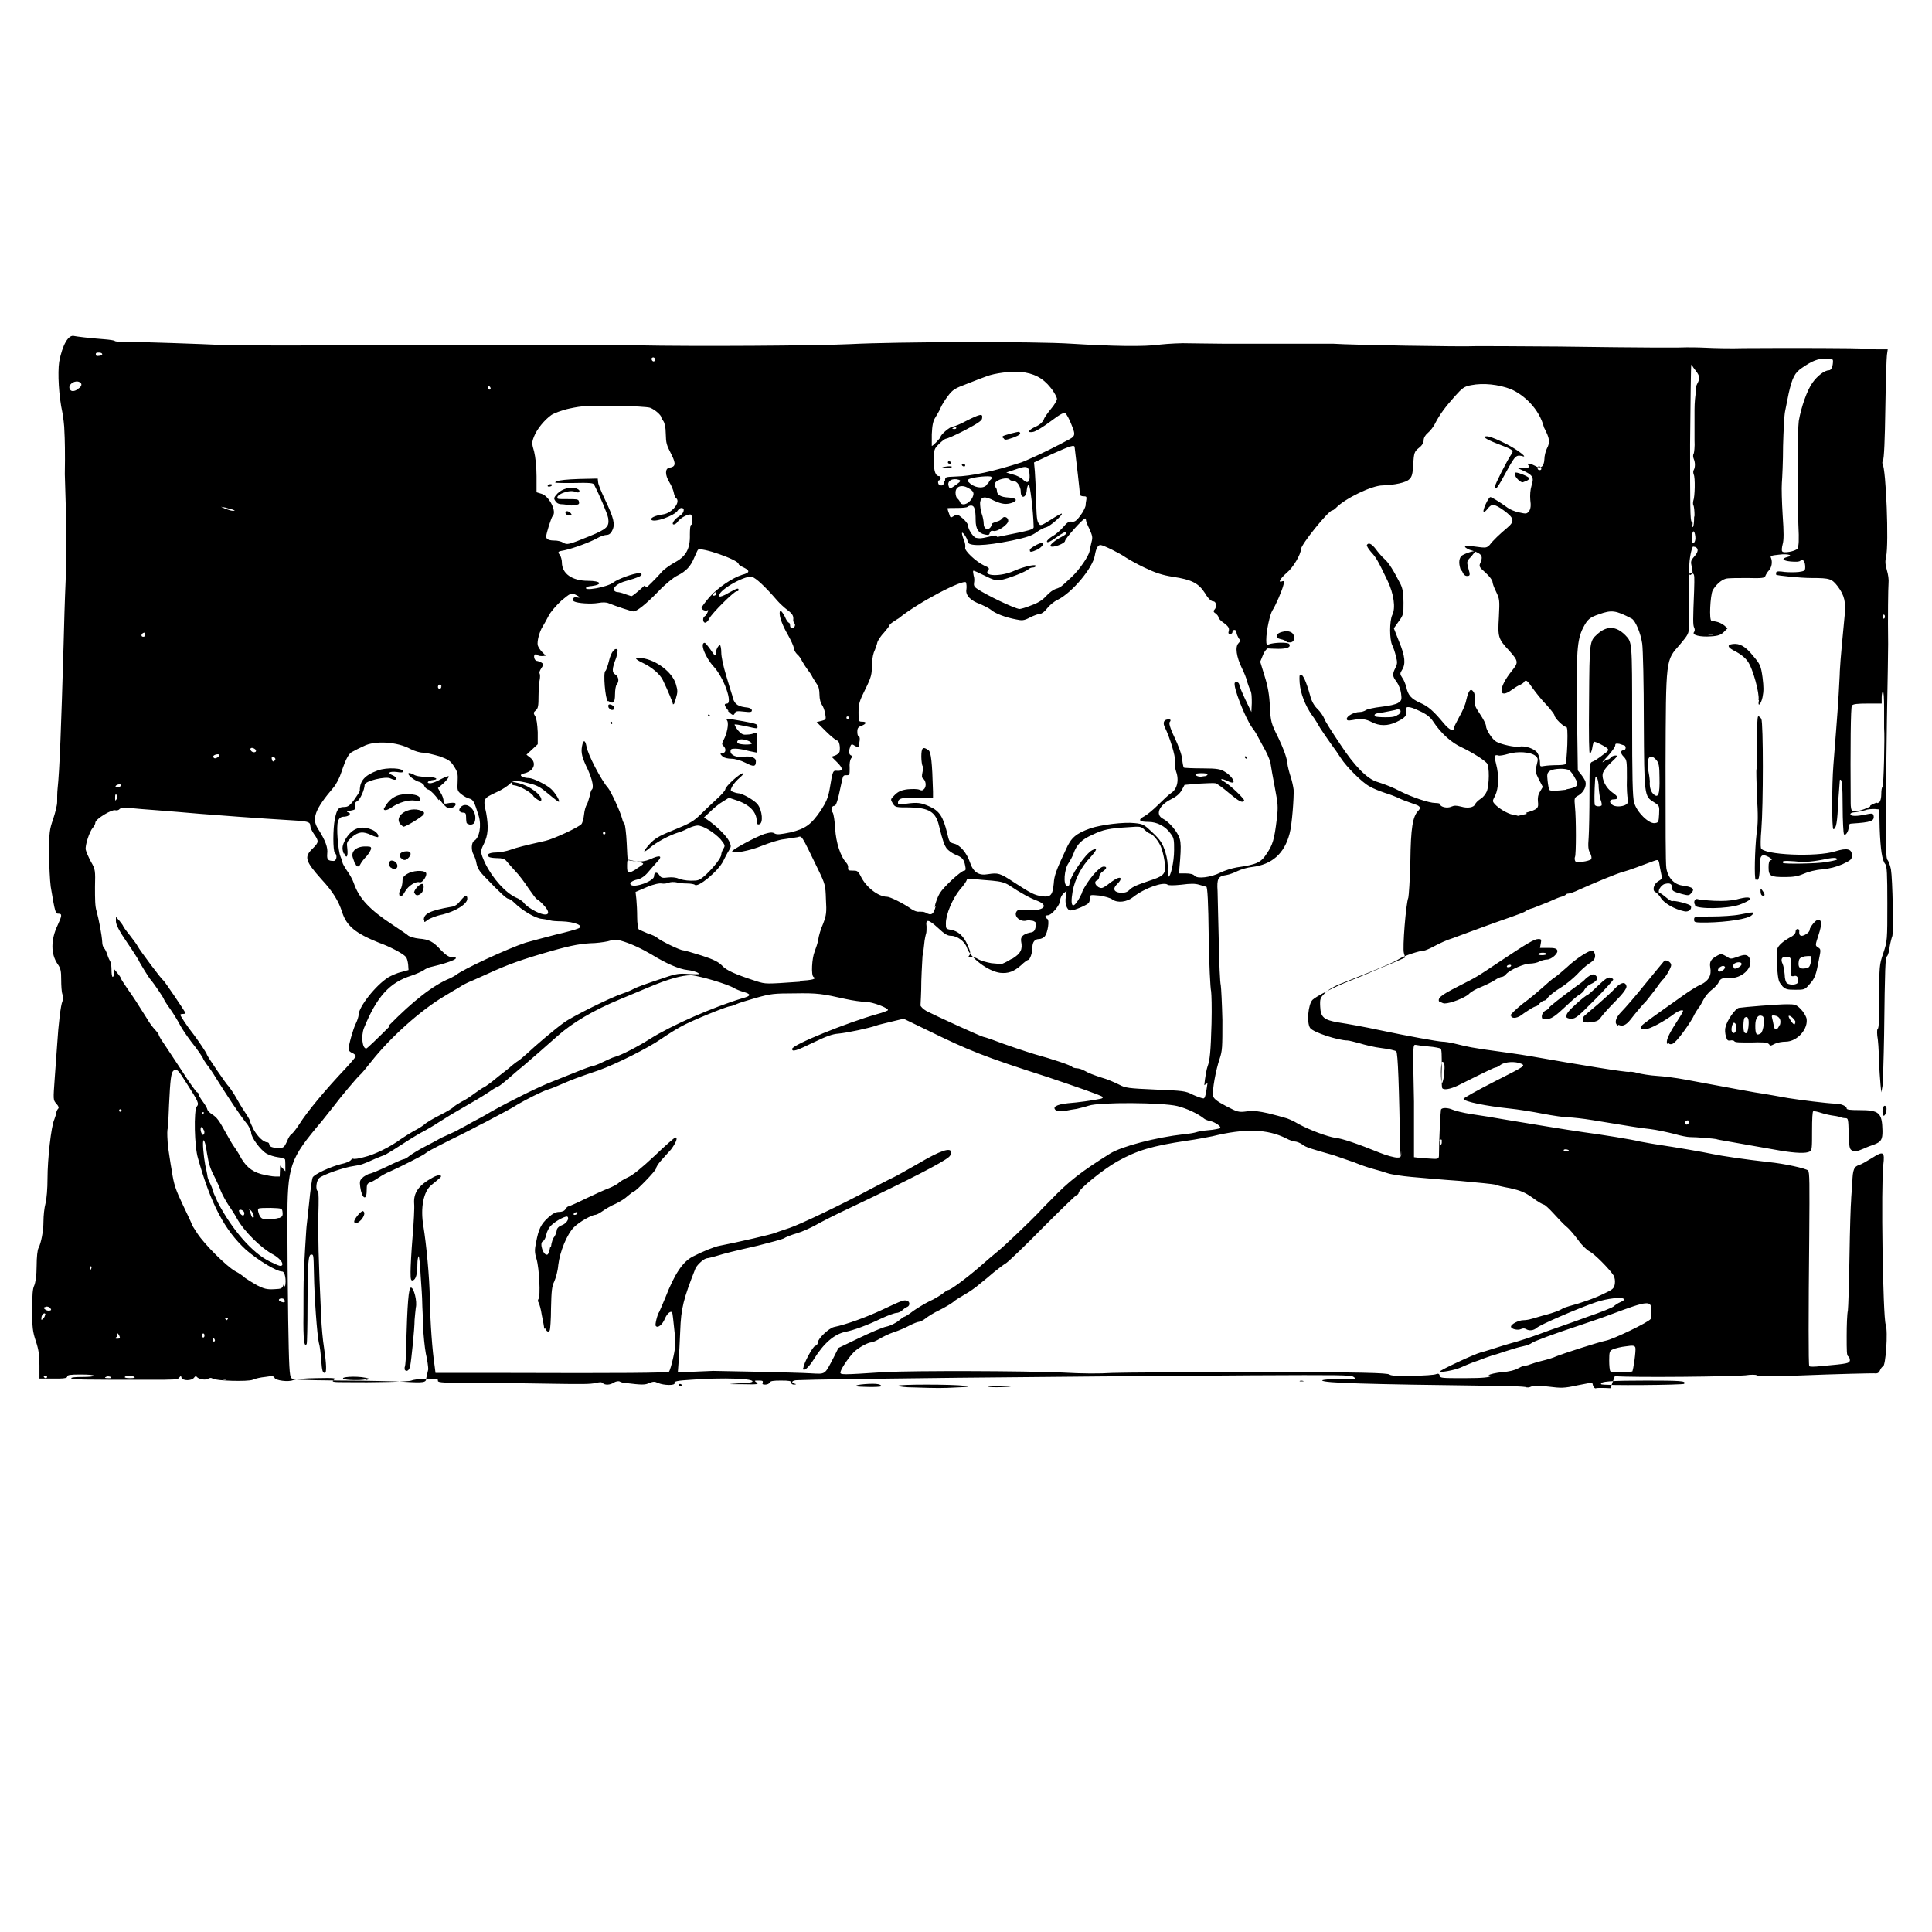 <?xml version="1.0" encoding="UTF-8" standalone="no"?>
<!-- Created with Inkscape (http://www.inkscape.org/) -->
<svg xmlns:dc="http://purl.org/dc/elements/1.1/" xmlns:cc="http://creativecommons.org/ns#" xmlns:rdf="http://www.w3.org/1999/02/22-rdf-syntax-ns#" xmlns:svg="http://www.w3.org/2000/svg" xmlns="http://www.w3.org/2000/svg" version="1.0" width="100%" height="100%" viewBox="0 0 48 48" id="svg2726">
<defs id="defs9" />
<path d="m 40.01,34.49 c -0.17,-0.01 -0.34,-0.01 -0.36,-0.00 -0.02,0.01 -0.05,-0.01 -0.07,-0.06 -0.01,-0.04 -0.02,-0.08 -0.03,-0.08 -0.00,0 -0.17,0.03 -0.37,0.07 -0.32,0.07 -0.39,0.07 -0.71,0.03 -0.26,-0.03 -0.37,-0.03 -0.43,-0.00 -0.04,0.02 -0.10,0.03 -0.14,0.01 -0.03,-0.01 -0.40,-0.03 -0.83,-0.03 -3.19,-0.04 -4.16,-0.07 -4.22,-0.13 -0.03,-0.03 0.42,-0.05 0.73,-0.04 0.12,0.00 0.12,0.00 0.05,-0.05 -0.06,-0.05 -0.36,-0.05 -2.53,-0.04 -4.95,0.03 -10.69,0.09 -11.28,0.12 -0.14,0.00 -0.19,0.06 -0.07,0.09 0.04,0.01 0.04,0.01 -0.01,0.02 -0.05,0.00 -0.08,-0.01 -0.08,-0.05 0,-0.04 -0.05,-0.05 -0.26,-0.05 -0.19,0 -0.26,0.01 -0.28,0.05 -0.01,0.03 -0.06,0.05 -0.11,0.05 -0.06,0 -0.08,-0.01 -0.06,-0.05 0.01,-0.04 -0.00,-0.05 -0.10,-0.05 -0.11,0.00 -0.12,0.00 -0.05,0.05 0.06,0.04 0.02,0.05 -0.35,0.04 -0.39,-0.00 -0.40,-0.00 -0.11,-0.02 0.17,-0.00 0.33,-0.02 0.35,-0.04 0.08,-0.08 -0.73,-0.11 -1.52,-0.05 -0.34,0.02 -0.43,0.04 -0.41,0.08 0.02,0.07 -0.27,0.06 -0.41,-0.00 -0.09,-0.04 -0.11,-0.04 -0.22,0.00 -0.10,0.05 -0.18,0.05 -0.59,0.00 -0.05,-0.00 -0.12,-0.02 -0.15,-0.04 -0.03,-0.01 -0.09,-0.00 -0.14,0.03 -0.09,0.06 -0.22,0.07 -0.28,0.01 -0.03,-0.03 -0.07,-0.02 -0.18,0.00 -0.10,0.03 -0.36,0.03 -1.00,0.02 -0.47,-0.01 -1.33,-0.02 -1.89,-0.02 -0.86,-0.00 -1.02,-0.01 -1.02,-0.05 0,-0.06 -0.00,-0.06 -0.34,-0.05 -0.14,0.00 -0.28,0.02 -0.32,0.04 -0.06,0.03 -0.91,0.05 -1.68,0.04 -0.28,-0.00 -0.31,-0.01 -0.24,-0.06 0.06,-0.04 0.01,-0.05 -0.43,-0.04 -0.30,0.00 -0.54,0.03 -0.59,0.05 -0.11,0.05 -0.44,0.01 -0.46,-0.06 -0.01,-0.04 -0.06,-0.05 -0.23,-0.02 -0.11,0.01 -0.25,0.04 -0.31,0.07 -0.11,0.05 -0.92,0.03 -1.00,-0.03 -0.03,-0.02 -0.06,-0.02 -0.10,0.00 -0.06,0.05 -0.24,0.02 -0.29,-0.04 -0.02,-0.03 -0.04,-0.02 -0.07,0.02 -0.06,0.08 -0.28,0.08 -0.31,0.00 -0.01,-0.05 -0.02,-0.05 -0.06,0.00 -0.03,0.05 -0.14,0.05 -0.71,0.05 -1.70,0 -1.97,-0.00 -1.97,-0.04 0,-0.02 0.11,-0.03 0.28,-0.03 0.16,0 0.28,-0.01 0.28,-0.03 0,-0.02 -0.13,-0.03 -0.33,-0.03 -0.25,0.00 -0.33,0.01 -0.33,0.05 0,0.03 -0.05,0.05 -0.20,0.05 H 0.98 v -0.33 c 0,-0.25 -0.02,-0.39 -0.09,-0.60 -0.08,-0.24 -0.09,-0.34 -0.09,-0.77 0,-0.38 0.01,-0.53 0.05,-0.61 0.03,-0.07 0.06,-0.24 0.06,-0.49 0.00,-0.21 0.02,-0.41 0.05,-0.45 0.06,-0.12 0.12,-0.41 0.12,-0.66 0,-0.13 0.02,-0.33 0.05,-0.44 0.03,-0.12 0.05,-0.37 0.05,-0.62 3.75e-4,-0.48 0.09,-1.30 0.17,-1.47 0.02,-0.06 0.05,-0.14 0.05,-0.17 0,-0.02 0.02,-0.07 0.04,-0.09 0.03,-0.03 0.02,-0.06 -0.04,-0.13 -0.08,-0.09 -0.08,-0.09 -0.04,-0.64 0.02,-0.30 0.05,-0.68 0.06,-0.83 0.03,-0.50 0.09,-0.99 0.13,-1.07 0.02,-0.05 0.02,-0.11 -0.00,-0.18 -0.02,-0.05 -0.03,-0.22 -0.03,-0.36 0,-0.21 -0.01,-0.28 -0.09,-0.39 -0.17,-0.25 -0.17,-0.60 -0.00,-0.96 0.11,-0.24 0.12,-0.29 0.02,-0.29 -0.07,0 -0.08,-0.01 -0.19,-0.67 -0.02,-0.15 -0.04,-0.53 -0.04,-0.84 0.00,-0.51 0.01,-0.58 0.10,-0.84 0.05,-0.15 0.10,-0.34 0.10,-0.43 -3.75e-4,-0.08 0.00,-0.23 0.01,-0.32 0.05,-0.45 0.09,-1.54 0.15,-3.60 0.01,-0.42 0.03,-1.12 0.05,-1.56 0.03,-0.80 0.02,-1.47 -0.02,-2.66 C 1.62,11.29 1.61,10.87 1.60,10.72 1.60,10.58 1.57,10.36 1.55,10.25 1.46,9.84 1.43,9.27 1.47,8.99 1.55,8.57 1.70,8.30 1.85,8.35 c 0.05,0.01 0.34,0.05 0.75,0.08 0.13,0.01 0.25,0.03 0.25,0.04 0,0.01 0.06,0.02 0.14,0.02 0.44,0.00 2.10,0.06 2.50,0.08 0.25,0.01 1.44,0.02 2.64,0.01 2.42,-0.02 5.06,-0.02 5.63,-0.01 0.20,0.00 0.59,0.00 0.86,0.00 0.26,-0.00 0.81,0.00 1.22,0.01 1.39,0.03 4.47,0.01 5.28,-0.03 1.16,-0.06 4.61,-0.07 5.50,-0.01 0.98,0.06 1.82,0.08 2.21,0.02 0.19,-0.02 0.53,-0.04 0.73,-0.03 0.20,0.00 0.58,0.01 0.84,0.01 1.81,-0.00 2.52,-0.00 2.72,0.00 0.41,0.03 3.23,0.08 3.57,0.06 0.10,-0.00 1.01,7.52e-4 2.03,0.01 2.19,0.03 3.04,0.03 3.19,0.02 0.06,-0.00 0.28,0 0.48,0.01 0.20,0.01 0.62,0.02 0.93,0.01 1.33,-0.01 2.83,-0.00 2.96,0.01 0.08,0.01 0.25,0.02 0.39,0.02 l 0.23,0.00 -0.02,0.14 c -0.01,0.07 -0.03,0.69 -0.04,1.36 -0.01,0.70 -0.03,1.24 -0.06,1.26 -0.01,0.02 -0.02,0.06 -0.01,0.08 0.09,0.14 0.16,1.99 0.09,2.31 -0.03,0.12 -0.02,0.20 0.02,0.34 0.03,0.10 0.05,0.23 0.04,0.32 -0.01,0.12 -0.02,0.84 -0.01,1.51 0,0.07 -0.01,0.91 -0.03,1.87 -0.04,2.73 -0.04,3.41 0.01,3.49 0.03,0.03 0.07,0.14 0.09,0.24 0.04,0.23 0.07,1.61 0.03,1.67 -0.01,0.02 -0.04,0.13 -0.06,0.24 -0.01,0.11 -0.04,0.22 -0.07,0.25 -0.04,0.05 -0.05,0.22 -0.07,1.95 -0.01,0.61 -0.03,1.18 -0.04,1.27 l -0.03,0.16 -0.02,-0.20 c -0.01,-0.11 -0.03,-0.39 -0.04,-0.62 -0.00,-0.22 -0.02,-0.49 -0.04,-0.59 -0.01,-0.11 -0.00,-0.17 0.01,-0.17 0.03,0 0.04,-0.24 0.04,-0.79 0,-0.76 0.00,-0.80 0.10,-1.09 0.10,-0.30 0.10,-0.32 0.10,-1.23 0,-0.74 -0.01,-0.93 -0.05,-0.98 -0.08,-0.09 -0.12,-0.36 -0.14,-0.89 l -0.01,-0.47 -0.11,-0.01 c -0.06,-0.00 -0.17,0.00 -0.24,0.03 -0.07,0.02 -0.18,0.04 -0.24,0.05 -0.05,7.52e-4 -0.10,0.01 -0.12,0.03 -0.04,0.06 0.09,0.08 0.30,0.04 0.25,-0.05 0.25,-0.05 0.27,0.02 0.02,0.13 -0.07,0.16 -0.52,0.19 -0.08,0.00 -0.10,0.02 -0.10,0.09 0,0.11 -0.09,0.24 -0.12,0.17 -0.01,-0.02 -0.03,-0.33 -0.03,-0.67 -0.00,-0.55 -0.02,-0.72 -0.07,-0.67 -0.00,0.00 -0.02,0.25 -0.04,0.53 -0.02,0.51 -0.05,0.69 -0.12,0.69 -0.04,0 -0.04,-1.09 0,-1.59 0.04,-0.52 0.10,-1.24 0.13,-1.74 0.01,-0.23 0.03,-0.50 0.03,-0.60 0.01,-0.25 0.09,-1.07 0.12,-1.38 0.03,-0.33 0,-0.49 -0.17,-0.72 -0.15,-0.19 -0.19,-0.21 -0.65,-0.21 -0.29,-0.00 -0.85,-0.06 -0.88,-0.08 -0.01,-0.01 -0.00,-0.04 0.00,-0.06 0.01,-0.03 0.08,-0.03 0.21,-0.01 0.10,0.01 0.26,0.01 0.35,0 0.14,-0.02 0.16,-0.03 0.16,-0.12 -7.52e-4,-0.14 -0.05,-0.21 -0.12,-0.16 -0.03,0.03 -0.11,0.03 -0.24,0.02 -0.20,-0.02 -0.24,-0.07 -0.09,-0.11 0.17,-0.04 0.03,-0.09 -0.20,-0.06 -0.19,0.02 -0.23,0.03 -0.20,0.08 0.04,0.10 0.02,0.23 -0.05,0.31 -0.04,0.04 -0.08,0.11 -0.09,0.14 -0.02,0.05 -0.07,0.06 -0.46,0.05 -0.24,-0.00 -0.48,0.00 -0.53,0.02 -0.11,0.03 -0.25,0.16 -0.32,0.29 -0.06,0.13 -0.09,0.74 -0.03,0.75 0.02,0.00 0.08,0.02 0.14,0.03 0.05,0.01 0.13,0.05 0.18,0.09 l 0.08,0.07 -0.09,0.09 c -0.07,0.07 -0.14,0.10 -0.32,0.11 -0.26,0.02 -0.49,-0.03 -0.42,-0.11 0.02,-0.03 0.02,-0.07 0.00,-0.11 -0.03,-0.06 -0.03,-0.19 0.00,-0.92 0.01,-0.34 0.01,-0.40 -0.03,-0.42 -0.03,-0.01 -0.07,-0.01 -0.08,0.00 -0.02,0.02 -0.02,0.43 -0.01,0.79 0.00,0.06 -7.51e-4,0.16 -0.00,0.23 -0.00,0.06 -0.01,0.20 -0.01,0.30 -0.00,0.17 -0.02,0.20 -0.22,0.44 -0.36,0.41 -0.35,0.30 -0.36,3.03 -0.00,1.50 0.00,2.40 0.02,2.53 0.04,0.24 0.19,0.40 0.39,0.43 0.29,0.04 0.33,0.09 0.21,0.21 -0.04,0.04 -0.07,0.04 -0.22,0.00 -0.22,-0.06 -0.24,-0.08 -0.24,-0.16 0,-0.09 -0.05,-0.12 -0.17,-0.09 -0.11,0.02 -0.21,0.21 -0.13,0.23 0.02,0.00 0.10,0.06 0.17,0.12 0.06,0.05 0.13,0.09 0.14,0.08 0.03,-0.03 0.44,0.07 0.46,0.12 0.03,0.08 -0.06,0.16 -0.17,0.13 -0.24,-0.05 -0.49,-0.20 -0.57,-0.32 -0.04,-0.07 -0.10,-0.13 -0.13,-0.15 -0.10,-0.03 -0.06,-0.20 0.05,-0.27 0.09,-0.05 0.11,-0.08 0.09,-0.15 -0.01,-0.05 -0.03,-0.14 -0.04,-0.20 -0.03,-0.20 -0.03,-0.20 -0.15,-0.16 -0.35,0.13 -0.61,0.23 -0.76,0.27 -0.16,0.04 -0.73,0.28 -1.11,0.45 -0.10,0.05 -0.22,0.09 -0.25,0.09 -0.03,0 -0.06,0.01 -0.07,0.03 -0.01,0.01 -0.06,0.04 -0.11,0.05 -0.05,0.01 -0.19,0.07 -0.32,0.13 -0.13,0.05 -0.30,0.12 -0.38,0.15 -0.08,0.02 -0.17,0.06 -0.19,0.08 -0.02,0.02 -0.18,0.08 -0.35,0.14 -0.49,0.17 -0.78,0.28 -1.00,0.36 -0.11,0.04 -0.32,0.12 -0.46,0.17 -0.14,0.04 -0.35,0.14 -0.46,0.20 -0.11,0.06 -0.23,0.11 -0.26,0.11 -0.10,0 -0.47,0.12 -0.60,0.20 -0.14,0.09 -0.45,0.22 -1.46,0.62 -0.16,0.06 -0.33,0.16 -0.40,0.24 -0.11,0.11 -0.12,0.14 -0.11,0.33 0.01,0.26 0.09,0.33 0.44,0.39 0.26,0.04 0.65,0.11 1.07,0.20 0.61,0.13 1.43,0.28 1.53,0.28 0.05,0 0.19,0.02 0.31,0.05 0.11,0.03 0.30,0.07 0.40,0.09 0.17,0.03 0.28,0.05 0.95,0.14 0.15,0.02 0.41,0.06 0.58,0.09 1.13,0.20 2.36,0.40 2.40,0.38 0.02,-0.01 0.12,0.00 0.21,0.03 0.08,0.02 0.30,0.06 0.48,0.07 0.17,0.01 0.48,0.05 0.69,0.09 0.55,0.10 1.17,0.22 1.74,0.32 0.27,0.04 0.65,0.11 0.82,0.14 0.31,0.05 0.95,0.13 1.18,0.14 0.14,0.00 0.28,0.06 0.28,0.12 0,0.03 0.09,0.04 0.31,0.04 0.50,0 0.57,0.06 0.58,0.52 0.00,0.21 -0.03,0.27 -0.22,0.34 -0.06,0.02 -0.17,0.06 -0.23,0.09 -0.19,0.08 -0.24,0.09 -0.31,0.05 -0.06,-0.03 -0.07,-0.09 -0.08,-0.42 -0.01,-0.35 -0.01,-0.38 -0.08,-0.38 -0.04,0 -0.09,-0.01 -0.11,-0.02 -0.02,-0.01 -0.10,-0.03 -0.18,-0.04 -0.08,-0.01 -0.22,-0.04 -0.31,-0.07 -0.09,-0.03 -0.18,-0.05 -0.20,-0.04 -0.02,0.00 -0.03,0.18 -0.03,0.49 0.00,0.41 -0.00,0.48 -0.06,0.51 -0.09,0.05 -0.34,0.04 -0.71,-0.02 -0.30,-0.05 -0.90,-0.16 -1.36,-0.24 -0.12,-0.02 -0.23,-0.04 -0.25,-0.05 -0.03,-0.01 -0.48,-0.05 -0.66,-0.05 -0.05,3.75e-4 -0.22,-0.03 -0.39,-0.08 -0.16,-0.04 -0.43,-0.10 -0.60,-0.12 -0.28,-0.03 -0.44,-0.06 -1.42,-0.22 -0.24,-0.04 -0.52,-0.07 -0.61,-0.07 -0.09,-7.53e-4 -0.37,-0.04 -0.63,-0.09 -0.25,-0.05 -0.63,-0.11 -0.83,-0.13 -0.57,-0.06 -1.13,-0.17 -1.14,-0.24 -0.00,-0.02 0.34,-0.21 0.77,-0.43 0.75,-0.38 0.77,-0.39 0.67,-0.44 -0.16,-0.07 -0.40,-0.05 -0.51,0.02 -0.05,0.04 -0.11,0.07 -0.13,0.07 -0.03,0 -0.18,0.07 -0.94,0.45 -0.19,0.09 -0.36,0.12 -0.39,0.06 -0.01,-0.02 -0.02,-0.25 -0.01,-0.50 0.00,-0.32 -0.00,-0.46 -0.03,-0.48 -0.02,-0.01 -0.15,-0.04 -0.29,-0.05 -0.13,-0.01 -0.28,-0.03 -0.32,-0.04 -0.08,-0.01 -0.08,-0.04 -0.05,1.41 0.00,0.26 0.00,0.69 0.00,0.93 -3.76e-4,0.24 0.00,0.45 0.00,0.45 0.00,0.00 0.14,0.02 0.31,0.03 0.30,0.02 0.30,0.02 0.31,-0.06 0.00,-0.40 0.04,-1.11 0.05,-1.15 0.02,-0.06 0.18,-0.05 0.29,0.00 0.04,0.02 0.26,0.08 0.47,0.11 0.21,0.03 0.58,0.09 0.80,0.13 0.61,0.10 1.56,0.26 1.99,0.32 0.45,0.06 1.20,0.18 1.39,0.23 0.07,0.01 0.26,0.05 0.40,0.07 0.53,0.08 1.17,0.19 1.40,0.24 0.23,0.05 0.85,0.14 1.39,0.20 0.41,0.04 0.94,0.16 0.99,0.21 0.04,0.04 0.04,0.30 0.03,1.63 -0.02,1.95 -0.02,3.18 0.00,3.23 0.01,0.02 0.12,0.02 0.30,0.00 0.68,-0.06 0.69,-0.07 0.71,-0.14 0.00,-0.03 -0.01,-0.08 -0.04,-0.10 -0.04,-0.02 -0.04,-0.13 -0.04,-0.51 0.00,-0.26 0.01,-0.55 0.03,-0.63 0.01,-0.08 0.03,-0.69 0.04,-1.36 0.01,-0.67 0.03,-1.28 0.04,-1.37 0.00,-0.08 0.02,-0.28 0.03,-0.45 0.01,-0.32 0.04,-0.40 0.18,-0.44 0.04,-0.01 0.18,-0.09 0.31,-0.17 0.28,-0.18 0.32,-0.16 0.28,0.17 -0.06,0.51 -0.01,3.77 0.06,3.97 0.06,0.16 0,1.04 -0.07,1.04 -0.01,0 -0.05,0.04 -0.07,0.09 -0.03,0.07 -0.06,0.09 -0.15,0.08 -0.11,-0.00 -0.76,0.01 -2.02,0.06 -0.67,0.02 -0.81,0.02 -0.89,-0.01 -0.03,-0.02 -0.15,-0.02 -0.29,-0.00 -0.28,0.03 -2.80,0.06 -3.24,0.02 z m 1.83,-0.12 c 0.06,-0.06 -0.11,-0.07 -0.92,-0.07 -0.91,0.00 -1.18,0.02 -1.14,0.09 0.02,0.04 2.03,0.02 2.07,-0.01 z M 9.08,34.29 9.20,34.26 9.08,34.23 c -0.24,-0.05 -0.65,-0.02 -0.54,0.03 0.05,0.03 0.42,0.04 0.54,0.01 z m -3.45,-0.03 c -0.01,-0.01 -0.04,-0.01 -0.07,-0.00 -0.02,0.01 -0.02,0.02 0.02,0.02 0.03,0.00 0.06,-0.00 0.04,-0.01 z m -4.46,-0.05 c 0,-0.02 -0.02,-0.03 -0.05,-0.03 -0.03,0 -0.04,0.01 -0.03,0.03 0.01,0.02 0.03,0.03 0.05,0.03 0.01,0 0.03,-0.01 0.03,-0.03 z m 1.58,0.00 c -0.02,-0.01 -0.07,-0.02 -0.10,-0.01 -0.07,0.03 -0.05,0.04 0.05,0.04 0.07,-3.75e-4 0.08,-0.00 0.05,-0.03 z m 0.59,-0.00 c -0.07,-0.04 -0.21,-0.04 -0.24,0 -0.01,0.02 0.04,0.03 0.13,0.03 0.11,-3.76e-4 0.14,-0.01 0.10,-0.03 z m 33.64,-0.04 c 0.03,-0.03 0.18,-0.06 0.34,-0.08 0.18,-0.01 0.32,-0.05 0.39,-0.09 0.06,-0.03 0.13,-0.07 0.17,-0.07 0.03,0 0.09,-0.01 0.13,-0.03 0.03,-0.01 0.17,-0.06 0.30,-0.09 0.13,-0.03 0.29,-0.08 0.35,-0.11 0.2,-0.08 1.04,-0.35 1.23,-0.39 0.18,-0.03 1.07,-0.46 1.12,-0.54 0.01,-0.02 0.02,-0.11 0.02,-0.20 0.00,-0.27 -0.08,-0.26 -0.99,0.08 -0.18,0.07 -0.53,0.19 -0.77,0.27 -0.67,0.22 -1.18,0.41 -1.22,0.45 -0.02,0.02 -0.12,0.06 -0.22,0.08 -0.10,0.02 -0.23,0.06 -0.29,0.08 -0.06,0.02 -0.20,0.06 -0.31,0.1 -0.11,0.03 -0.26,0.08 -0.34,0.11 -0.07,0.03 -0.21,0.08 -0.30,0.11 -0.08,0.03 -0.22,0.09 -0.31,0.13 -0.14,0.06 -0.50,0.13 -0.50,0.09 0,-0.03 0.83,-0.42 1.01,-0.47 0.09,-0.02 0.20,-0.06 0.24,-0.07 0.04,-0.01 0.24,-0.08 0.45,-0.14 0.36,-0.10 0.51,-0.15 1.05,-0.35 0.14,-0.05 0.55,-0.19 0.90,-0.32 0.35,-0.12 0.65,-0.24 0.67,-0.27 0.02,-0.02 0.09,-0.07 0.16,-0.10 0.07,-0.03 0.11,-0.06 0.08,-0.08 -0.05,-0.05 -0.41,-0.01 -0.68,0.08 -0.47,0.16 -1.41,0.57 -1.48,0.64 -0.08,0.07 -0.19,0.08 -0.27,0.03 -0.03,-0.02 -0.08,-0.02 -0.12,0.00 -0.08,0.04 -0.25,0.00 -0.25,-0.06 0,-0.06 0.19,-0.16 0.31,-0.16 0.04,0 0.13,-0.01 0.19,-0.03 0.05,-0.01 0.23,-0.07 0.39,-0.11 0.15,-0.04 0.31,-0.10 0.36,-0.13 0.04,-0.03 0.13,-0.06 0.20,-0.08 0.27,-0.07 0.62,-0.19 0.86,-0.31 0.22,-0.10 0.25,-0.13 0.27,-0.24 0.01,-0.08 0.00,-0.15 -0.03,-0.21 -0.11,-0.17 -0.48,-0.54 -0.60,-0.60 -0.06,-0.03 -0.19,-0.15 -0.28,-0.28 -0.09,-0.12 -0.22,-0.28 -0.30,-0.34 -0.07,-0.06 -0.21,-0.21 -0.32,-0.33 -0.10,-0.11 -0.21,-0.21 -0.23,-0.21 -0.02,0 -0.15,-0.07 -0.28,-0.17 -0.20,-0.14 -0.30,-0.18 -0.56,-0.24 -0.17,-0.03 -0.34,-0.07 -0.38,-0.09 -0.03,-0.01 -0.42,-0.05 -0.86,-0.09 -0.44,-0.03 -0.99,-0.08 -1.22,-0.10 -0.22,-0.02 -0.49,-0.06 -0.58,-0.09 -0.09,-0.03 -0.25,-0.08 -0.37,-0.11 -0.11,-0.03 -0.32,-0.10 -0.46,-0.16 -0.14,-0.05 -0.38,-0.13 -0.52,-0.18 -0.56,-0.16 -0.68,-0.19 -0.78,-0.27 -0.06,-0.04 -0.14,-0.07 -0.18,-0.07 -0.03,0 -0.13,-0.03 -0.22,-0.08 -0.46,-0.23 -1.02,-0.25 -1.83,-0.05 -0.11,0.02 -0.40,0.08 -0.63,0.11 -0.87,0.13 -1.24,0.24 -1.74,0.52 -0.35,0.20 -0.93,0.67 -0.95,0.77 -0.00,0.03 -0.03,0.06 -0.05,0.06 -0.02,0 -0.39,0.36 -0.83,0.80 -0.43,0.44 -0.85,0.84 -0.92,0.89 -0.07,0.04 -0.21,0.15 -0.31,0.23 -0.09,0.08 -0.25,0.21 -0.35,0.29 -0.09,0.08 -0.26,0.20 -0.37,0.26 -0.10,0.06 -0.24,0.14 -0.29,0.19 -0.05,0.04 -0.20,0.13 -0.34,0.20 -0.13,0.06 -0.29,0.16 -0.35,0.21 -0.05,0.04 -0.13,0.08 -0.16,0.08 -0.03,0 -0.13,0.04 -0.23,0.09 -0.09,0.05 -0.27,0.13 -0.40,0.17 -0.12,0.04 -0.28,0.12 -0.36,0.17 -0.07,0.04 -0.16,0.08 -0.19,0.08 -0.07,0 -0.27,0.10 -0.40,0.21 -0.12,0.10 -0.35,0.43 -0.37,0.53 -0.01,0.07 0.03,0.07 1.09,0.00 0.78,-0.04 3.48,-0.03 4.41,0.01 0.54,0.03 0.93,0.03 1.25,0.01 0.25,-0.01 1.90,-0.02 3.65,-0.02 2.57,0.00 3.19,0.02 3.24,0.06 0.04,0.03 0.18,0.04 0.57,0.03 0.28,-0.00 0.55,-0.02 0.59,-0.04 0.05,-0.02 0.08,-0.01 0.09,0.04 0.01,0.06 0.06,0.06 0.62,0.06 0.47,-0.00 0.62,-0.02 0.67,-0.06 z M 10.64,34.02 c -4.13e-4,-0.05 -0.02,-0.23 -0.06,-0.39 -0.03,-0.16 -0.06,-0.47 -0.07,-0.69 -0.00,-0.21 -0.02,-0.47 -0.02,-0.58 -0.00,-0.10 -0.02,-0.41 -0.04,-0.68 -0.01,-0.27 -0.04,-0.48 -0.05,-0.47 -0.01,0.01 -0.03,0.09 -0.03,0.19 -0.00,0.26 -0.04,0.39 -0.11,0.41 -0.05,0.01 -0.06,-0.01 -0.06,-0.21 0,-0.12 0.02,-0.51 0.05,-0.87 0.03,-0.35 0.05,-0.73 0.04,-0.82 -0.02,-0.27 0.10,-0.46 0.47,-0.66 0.16,-0.09 0.27,-0.05 0.14,0.04 -0.03,0.03 -0.12,0.10 -0.18,0.15 -0.20,0.16 -0.28,0.57 -0.20,1.03 0.07,0.43 0.15,1.24 0.16,1.82 0.01,0.57 0.06,1.27 0.12,1.66 l 0.02,0.16 0.50,-0.00 c 0.27,-0.00 0.86,-0.00 1.29,-0.00 2.78,0.01 3.97,0.00 4.01,-0.03 0.02,-0.02 0.07,-0.18 0.11,-0.37 0.06,-0.28 0.06,-0.37 0.02,-0.70 -0.02,-0.20 -0.04,-0.38 -0.05,-0.40 -0.03,-0.05 -0.12,0.01 -0.18,0.15 -0.06,0.15 -0.18,0.25 -0.23,0.18 -0.02,-0.03 0.04,-0.28 0.09,-0.35 0.01,-0.02 0.08,-0.18 0.15,-0.35 0.23,-0.59 0.43,-0.89 0.68,-1.02 0.25,-0.13 0.55,-0.25 0.67,-0.27 0.42,-0.08 1.33,-0.29 1.38,-0.32 0.03,-0.01 0.19,-0.07 0.35,-0.12 0.27,-0.09 1.30,-0.58 2.10,-1.01 0.18,-0.09 0.40,-0.21 0.47,-0.24 0.07,-0.03 0.37,-0.20 0.65,-0.36 0.54,-0.32 0.80,-0.40 0.80,-0.27 0,0.04 -0.02,0.09 -0.06,0.12 -0.17,0.14 -0.92,0.53 -2.39,1.23 -0.39,0.18 -0.80,0.39 -0.92,0.46 -0.11,0.06 -0.32,0.16 -0.46,0.20 -0.14,0.04 -0.29,0.10 -0.33,0.13 -0.04,0.02 -0.33,0.10 -0.65,0.18 -0.61,0.14 -0.78,0.18 -1.04,0.26 -0.08,0.02 -0.18,0.05 -0.21,0.05 -0.07,0 -0.24,0.15 -0.29,0.25 -0.30,0.76 -0.36,0.99 -0.38,1.56 -0.01,0.26 -0.03,0.61 -0.04,0.76 l -0.02,0.27 0.40,-0.02 c 0.22,-0.01 0.44,-0.02 0.48,-0.02 0.16,-0.00 2.09,0.04 2.41,0.06 0.39,0.02 0.35,0.05 0.58,-0.39 l 0.12,-0.24 0.50,-0.24 c 0.27,-0.13 0.59,-0.27 0.69,-0.29 0.10,-0.02 0.24,-0.09 0.31,-0.15 0.06,-0.05 0.13,-0.10 0.15,-0.10 0.01,0 0.11,-0.06 0.21,-0.14 0.10,-0.07 0.28,-0.18 0.40,-0.24 0.12,-0.05 0.26,-0.14 0.33,-0.19 0.06,-0.05 0.12,-0.09 0.14,-0.09 0.05,0 0.41,-0.26 0.76,-0.56 0.17,-0.15 0.39,-0.34 0.48,-0.41 0.14,-0.11 0.81,-0.75 1.02,-0.97 0.04,-0.05 0.17,-0.18 0.28,-0.29 0.45,-0.47 0.76,-0.71 1.48,-1.16 0.29,-0.18 1.13,-0.40 1.83,-0.48 0.14,-0.01 0.28,-0.04 0.31,-0.05 0.02,-0.01 0.16,-0.04 0.30,-0.05 0.14,-0.01 0.27,-0.04 0.29,-0.05 0.05,-0.03 -0.11,-0.15 -0.25,-0.18 -0.06,-0.01 -0.13,-0.04 -0.16,-0.07 -0.14,-0.11 -0.41,-0.24 -0.65,-0.30 -0.37,-0.09 -1.94,-0.10 -2.20,-0.01 -0.09,0.03 -0.22,0.06 -0.30,0.08 -0.07,0.01 -0.20,0.03 -0.29,0.05 -0.11,0.02 -0.17,0.01 -0.22,-0.01 -0.11,-0.08 3.75e-4,-0.15 0.29,-0.18 0.26,-0.02 0.62,-0.07 0.81,-0.11 0.05,-0.01 0.07,-0.03 0.05,-0.05 -0.04,-0.04 -0.65,-0.25 -1.36,-0.49 -1.59,-0.51 -1.96,-0.66 -2.98,-1.16 l -0.60,-0.29 -0.29,0.07 c -0.16,0.04 -0.34,0.08 -0.39,0.10 -0.16,0.06 -0.72,0.18 -0.94,0.20 -0.15,0.01 -0.31,0.07 -0.62,0.22 -0.43,0.21 -0.53,0.24 -0.53,0.16 0,-0.10 1.35,-0.65 2.13,-0.87 0.12,-0.03 0.24,-0.08 0.25,-0.09 0.03,-0.05 -0.38,-0.21 -0.56,-0.21 -0.09,0 -0.31,-0.03 -0.49,-0.07 -0.58,-0.13 -0.69,-0.15 -1.27,-0.14 -0.52,7.51e-4 -0.59,0.01 -0.95,0.11 -0.21,0.06 -0.44,0.13 -0.50,0.16 -0.06,0.03 -0.13,0.05 -0.15,0.05 -0.08,0 -0.99,0.37 -1.23,0.51 -0.13,0.07 -0.35,0.21 -0.48,0.30 -0.33,0.23 -1.13,0.63 -1.55,0.78 -0.56,0.19 -0.68,0.24 -0.82,0.30 -0.25,0.11 -0.35,0.15 -0.45,0.18 -0.13,0.04 -0.55,0.25 -0.75,0.37 -0.15,0.10 -0.43,0.24 -0.82,0.45 -0.09,0.04 -0.25,0.13 -0.35,0.18 -0.10,0.05 -0.35,0.18 -0.56,0.28 -0.41,0.21 -0.51,0.26 -0.58,0.32 -0.05,0.04 -0.62,0.33 -0.87,0.44 -0.08,0.03 -0.20,0.10 -0.26,0.14 -0.06,0.04 -0.15,0.1 -0.21,0.12 -0.09,0.03 -0.10,0.06 -0.10,0.21 0,0.27 -0.12,0.20 -0.16,-0.09 -0.02,-0.15 -0.01,-0.17 0.08,-0.25 0.06,-0.04 0.13,-0.08 0.16,-0.08 0.02,0 0.22,-0.08 0.43,-0.18 0.20,-0.10 0.39,-0.18 0.41,-0.18 0.02,0 0.08,-0.03 0.14,-0.08 0.05,-0.04 0.24,-0.16 0.40,-0.24 0.16,-0.08 0.34,-0.18 0.39,-0.21 0.05,-0.02 0.15,-0.07 0.22,-0.10 0.07,-0.03 0.18,-0.08 0.24,-0.12 0.06,-0.03 0.21,-0.11 0.33,-0.18 0.12,-0.06 0.32,-0.17 0.45,-0.25 0.50,-0.28 1.19,-0.62 1.50,-0.74 0.18,-0.07 0.47,-0.19 0.65,-0.26 0.17,-0.07 0.34,-0.13 0.36,-0.13 0.02,0 0.14,-0.04 0.26,-0.10 0.11,-0.05 0.25,-0.12 0.30,-0.13 0.16,-0.04 0.60,-0.27 0.88,-0.45 0.54,-0.34 1.57,-0.79 2.30,-1.01 0.22,-0.06 0.22,-0.10 0.01,-0.16 -0.07,-0.02 -0.17,-0.06 -0.22,-0.09 -0.16,-0.10 -0.87,-0.31 -1.07,-0.32 -0.22,-0.00 -0.54,0.08 -1.08,0.31 -0.19,0.08 -0.50,0.21 -0.67,0.28 -0.68,0.28 -1.20,0.59 -1.57,0.92 -0.20,0.18 -0.75,0.66 -0.87,0.76 -0.03,0.02 -0.11,0.09 -0.18,0.15 -0.32,0.28 -0.40,0.34 -0.42,0.34 -0.01,0 -0.12,0.06 -0.23,0.14 -0.20,0.13 -0.30,0.19 -0.82,0.49 -0.11,0.06 -0.31,0.19 -0.44,0.27 -0.12,0.08 -0.28,0.17 -0.35,0.21 -0.07,0.03 -0.32,0.18 -0.55,0.33 -0.23,0.15 -0.43,0.27 -0.44,0.27 -0.01,0 -0.11,0.04 -0.23,0.09 -0.31,0.14 -0.34,0.15 -0.53,0.18 -0.24,0.03 -0.78,0.22 -0.86,0.30 -0.07,0.06 -0.10,0.29 -0.03,0.33 0.02,0.01 0.02,0.24 0.01,0.57 -0.01,0.49 7.14e-4,1.09 0.07,2.56 0.01,0.23 0.04,0.57 0.07,0.75 0.06,0.40 0.07,0.63 0.02,0.63 -0.05,0 -0.07,-0.04 -0.09,-0.32 -0.01,-0.14 -0.03,-0.34 -0.06,-0.44 -0.04,-0.19 -0.11,-1.08 -0.12,-1.72 -0.01,-0.48 -0.01,-0.46 -0.07,-0.46 -0.07,0 -0.09,0.24 -0.09,1.27 -0.00,0.50 -0.01,0.93 -0.02,0.95 -0.06,0.10 -0.09,-0.10 -0.08,-0.74 0.00,-0.39 0.00,-0.82 0.01,-0.97 0.00,-0.14 0.02,-0.44 0.03,-0.65 0.01,-0.21 0.03,-0.43 0.03,-0.48 0.00,-0.05 0.04,-0.35 0.07,-0.66 0.03,-0.31 0.07,-0.60 0.09,-0.64 0.05,-0.08 0.43,-0.26 0.71,-0.33 0.11,-0.02 0.22,-0.07 0.24,-0.10 0.02,-0.03 0.05,-0.04 0.06,-0.03 0.01,0.01 0.13,-0.00 0.26,-0.04 0.26,-0.06 0.65,-0.25 0.92,-0.45 0.09,-0.06 0.23,-0.15 0.32,-0.20 0.08,-0.04 0.20,-0.11 0.26,-0.16 0.05,-0.05 0.24,-0.16 0.40,-0.24 0.16,-0.08 0.31,-0.17 0.33,-0.20 0.02,-0.02 0.11,-0.08 0.20,-0.13 0.09,-0.04 0.22,-0.13 0.30,-0.19 0.07,-0.05 0.17,-0.12 0.22,-0.15 0.05,-0.02 0.10,-0.06 0.13,-0.08 0.02,-0.01 0.15,-0.11 0.28,-0.22 0.13,-0.10 0.27,-0.21 0.31,-0.25 0.04,-0.03 0.11,-0.09 0.16,-0.12 0.05,-0.03 0.15,-0.12 0.23,-0.19 0.19,-0.18 0.68,-0.60 0.92,-0.77 0.19,-0.14 1.15,-0.62 1.46,-0.72 0.09,-0.03 0.21,-0.08 0.26,-0.11 0.10,-0.05 0.20,-0.09 0.77,-0.28 0.29,-0.1 0.37,-0.11 0.62,-0.09 0.24,0.01 0.27,0.01 0.21,-0.03 -0.03,-0.02 -0.15,-0.06 -0.26,-0.07 -0.20,-0.02 -0.53,-0.16 -0.90,-0.39 -0.24,-0.14 -0.51,-0.27 -0.76,-0.34 -0.13,-0.03 -0.17,-0.03 -0.26,0.00 -0.05,0.02 -0.23,0.05 -0.38,0.06 -0.33,0.01 -0.56,0.05 -1.09,0.20 -0.73,0.21 -1.07,0.33 -1.59,0.57 -0.16,0.07 -0.35,0.16 -0.43,0.19 -0.07,0.03 -0.19,0.09 -0.26,0.14 -0.07,0.04 -0.24,0.14 -0.37,0.22 -0.59,0.35 -1.34,1.02 -1.82,1.63 -0.12,0.15 -0.24,0.30 -0.28,0.33 -0.07,0.06 -0.49,0.56 -0.63,0.75 -0.05,0.06 -0.19,0.24 -0.31,0.39 -0.81,0.96 -0.86,1.09 -0.86,2.55 -7.32e-4,0.53 0.01,1.61 0.02,2.38 0.02,1.19 0.03,1.41 0.08,1.46 0.04,0.04 0.23,0.05 1.23,0.06 0.64,0.00 1.35,0.02 1.56,0.03 0.51,0.03 0.56,0.02 0.56,-0.09 z m -0.58,-0.00 c -0.01,-0.02 -0.01,-0.05 6.02e-4,-0.07 0.01,-0.02 0.03,-0.25 0.03,-0.51 0.03,-1.06 0.06,-1.45 0.12,-1.45 0.07,0 0.16,0.34 0.12,0.50 -0.01,0.07 -0.02,0.20 -0.03,0.30 -0.00,0.22 -0.08,1.00 -0.11,1.15 -0.02,0.11 -0.10,0.16 -0.14,0.08 z m 9.90,-0.03 c 0,-0.11 0.23,-0.53 0.29,-0.55 0.04,-0.01 0.07,-0.05 0.07,-0.09 0,-0.09 0.27,-0.35 0.40,-0.38 0.30,-0.06 0.82,-0.25 1.20,-0.43 0.51,-0.24 0.54,-0.25 0.62,-0.22 0.07,0.02 0.07,0.12 -0.00,0.15 -0.03,0.01 -0.09,0.05 -0.13,0.09 -0.03,0.03 -0.10,0.06 -0.14,0.06 -0.04,0 -0.21,0.06 -0.38,0.14 -0.33,0.16 -0.68,0.29 -0.89,0.33 -0.28,0.06 -0.54,0.29 -0.78,0.68 -0.13,0.21 -0.27,0.33 -0.27,0.22 z m -6.44,-0.98 c -0.00,-0.04 -0.03,-0.20 -0.06,-0.34 -0.02,-0.14 -0.06,-0.28 -0.08,-0.31 -0.02,-0.03 -0.02,-0.06 0.00,-0.09 0.05,-0.06 0.02,-0.75 -0.05,-0.99 -0.05,-0.16 -0.05,-0.23 -0.01,-0.42 0.06,-0.32 0.12,-0.45 0.30,-0.61 0.11,-0.10 0.19,-0.14 0.27,-0.14 0.07,0 0.13,-0.02 0.16,-0.07 0.02,-0.04 0.06,-0.07 0.08,-0.07 0.01,0 0.20,-0.08 0.42,-0.19 0.21,-0.10 0.47,-0.22 0.58,-0.26 0.10,-0.04 0.21,-0.1 0.24,-0.13 0.02,-0.03 0.13,-0.09 0.23,-0.14 0.12,-0.05 0.35,-0.24 0.67,-0.54 0.26,-0.25 0.49,-0.45 0.51,-0.45 0.07,0 0.01,0.14 -0.11,0.30 -0.08,0.09 -0.20,0.22 -0.26,0.29 -0.06,0.07 -0.11,0.15 -0.11,0.18 0,0.05 -0.50,0.57 -0.55,0.57 -0.01,0 -0.08,0.05 -0.15,0.11 -0.06,0.06 -0.20,0.15 -0.31,0.20 -0.10,0.04 -0.25,0.13 -0.32,0.18 -0.07,0.05 -0.15,0.09 -0.17,0.09 -0.09,0 -0.40,0.17 -0.54,0.31 -0.17,0.17 -0.35,0.60 -0.39,0.94 -0.01,0.14 -0.06,0.32 -0.10,0.41 -0.06,0.12 -0.07,0.24 -0.08,0.66 -0.00,0.28 -0.02,0.53 -0.03,0.55 -0.03,0.06 -0.09,0.03 -0.10,-0.04 z m 0.17,-2.04 c 0.01,-0.10 0.05,-0.21 0.08,-0.24 0.02,-0.03 0.05,-0.09 0.06,-0.15 0.00,-0.06 0.05,-0.11 0.13,-0.14 0.11,-0.04 0.19,-0.16 0.14,-0.21 -0.03,-0.03 -0.26,0.08 -0.39,0.20 -0.07,0.06 -0.12,0.16 -0.14,0.25 -0.01,0.07 -0.05,0.14 -0.08,0.16 -0.10,0.03 0.01,0.37 0.11,0.33 0.02,-0.00 0.05,-0.09 0.07,-0.19 z m 0.66,-0.84 c 0,-0.01 -0.02,-0.02 -0.05,-0.01 -0.03,0.01 -0.05,0.03 -0.05,0.05 0,0.01 0.02,0.02 0.05,0.01 0.03,-0.01 0.05,-0.03 0.05,-0.05 z M 8.80,30.35 c 0,-0.07 0.18,-0.28 0.22,-0.26 0.06,0.03 0.03,0.13 -0.05,0.22 -0.10,0.10 -0.17,0.11 -0.17,0.03 z M 40.55,34.08 c 0.03,-0.03 0.10,-0.54 0.08,-0.60 -0.02,-0.05 -0.05,-0.06 -0.24,-0.03 -0.11,0.01 -0.26,0.05 -0.31,0.07 -0.09,0.04 -0.10,0.06 -0.10,0.28 0,0.12 0.01,0.25 0.03,0.27 0.03,0.03 0.51,0.04 0.54,0.00 z M 5.34,33.30 c 0,-0.01 -0.01,-0.04 -0.03,-0.05 -0.02,-0.01 -0.03,0.00 -0.03,0.03 0,0.03 0.01,0.05 0.03,0.05 0.02,0 0.03,-0.01 0.03,-0.03 z m -2.36,-0.06 c -3.76e-4,-0.01 -0.01,-0.05 -0.03,-0.08 -0.03,-0.05 -0.04,-0.04 -0.03,0.02 0.00,0.01 -0.01,0.03 -0.04,0.05 -0.03,0.02 -0.02,0.03 0.03,0.03 0.04,3.75e-4 0.08,-0.01 0.08,-0.02 z m 2.10,-0.06 c 0,-0.03 -0.01,-0.05 -0.03,-0.05 -0.02,0 -0.03,0.02 -0.03,0.05 0,0.03 0.01,0.05 0.03,0.05 0.02,0 0.03,-0.02 0.03,-0.05 z M 1.13,32.67 c 0,-0.08 -0.09,-0.03 -0.10,0.06 -0.01,0.07 -0.00,0.08 0.04,0.03 0.03,-0.02 0.05,-0.07 0.05,-0.10 z m 4.53,0.10 c 0.01,-0.02 -0.00,-0.03 -0.03,-0.03 -0.03,0 -0.05,0.01 -0.03,0.03 0.01,0.02 0.02,0.03 0.03,0.03 0.00,0 0.02,-0.01 0.03,-0.03 z m -4.42,-0.28 c -0.02,-0.02 -0.08,-0.04 -0.11,-0.02 -0.06,0.02 -0.06,0.02 0.00,0.07 0.03,0.02 0.08,0.03 0.11,0.02 0.04,-0.01 0.04,-0.02 -0.00,-0.07 z m 5.83,-0.18 c 0,-0.03 -0.03,-0.05 -0.07,-0.05 -0.08,0 -0.10,0.05 -0.02,0.08 0.08,0.03 0.10,0.02 0.10,-0.03 z m 0.01,-0.34 c 0.04,-0.16 0.00,-0.38 -0.07,-0.38 -0.14,0 -0.60,-0.28 -0.90,-0.54 C 5.58,30.56 5.24,29.92 4.92,28.78 4.83,28.50 4.81,27.58 4.89,27.49 4.95,27.42 4.93,27.37 4.64,26.92 4.42,26.57 4.39,26.54 4.31,26.60 c -0.06,0.05 -0.08,0.22 -0.11,0.84 -0.01,0.26 -0.02,0.55 -0.04,0.63 -0.01,0.07 -0.00,0.25 0.01,0.39 0.02,0.13 0.06,0.42 0.10,0.64 0.05,0.33 0.09,0.45 0.28,0.85 0.12,0.25 0.22,0.46 0.22,0.48 0,0.01 0.06,0.10 0.13,0.21 0.19,0.29 0.73,0.82 0.94,0.94 0.10,0.05 0.21,0.13 0.25,0.17 0.04,0.03 0.17,0.11 0.29,0.18 0.18,0.09 0.25,0.11 0.43,0.10 0.19,-0.01 0.20,-0.01 0.24,-0.13 z M 2.27,31.51 c 0.01,-0.03 0.00,-0.05 -0.01,-0.05 -0.01,0 -0.03,0.02 -0.03,0.05 0,0.03 0.00,0.05 0.01,0.05 0.00,0 0.02,-0.02 0.03,-0.05 z m 4.74,-0.09 c 0.03,-0.05 -0.08,-0.17 -0.22,-0.25 -0.29,-0.15 -0.72,-0.57 -0.90,-0.89 -0.05,-0.10 -0.16,-0.26 -0.22,-0.35 -0.06,-0.09 -0.14,-0.24 -0.18,-0.33 -0.03,-0.09 -0.09,-0.22 -0.13,-0.30 -0.14,-0.27 -0.17,-0.36 -0.22,-0.66 -0.02,-0.17 -0.06,-0.31 -0.08,-0.31 -0.04,0 -0.00,0.41 0.04,0.62 0.02,0.08 0.04,0.19 0.05,0.24 0.00,0.05 0.03,0.14 0.07,0.21 0.03,0.06 0.06,0.14 0.06,0.16 0,0.02 0.06,0.16 0.13,0.31 0.36,0.69 0.87,1.27 1.29,1.47 0.27,0.13 0.28,0.13 0.32,0.08 z m -0.07,-1.16 c 0.07,-0.03 0.09,-0.05 0.08,-0.14 -0.01,-0.10 -0.01,-0.10 -0.29,-0.11 -0.15,-0.00 -0.29,0.00 -0.31,0.02 -0.02,0.02 -0.01,0.07 0.02,0.15 0.05,0.10 0.07,0.11 0.22,0.11 0.09,0 0.21,-0.01 0.26,-0.03 z m -0.64,-0.07 c -0.01,-0.04 -0.04,-0.09 -0.07,-0.12 -0.04,-0.04 -0.05,-0.03 -0.03,0.00 0.01,0.03 0.03,0.08 0.04,0.12 0.03,0.09 0.08,0.08 0.06,-0.00 z m -0.23,-0.05 c 0,-0.06 -0.10,-0.11 -0.13,-0.07 -0.02,0.02 0.05,0.13 0.10,0.13 0.01,0 0.03,-0.02 0.03,-0.05 z m 1.02,-1.04 c 0.00,-0.14 0.00,-0.28 -0.01,-0.30 -0.01,-0.01 -0.09,-0.04 -0.18,-0.05 -0.08,-0.01 -0.21,-0.05 -0.28,-0.09 -0.15,-0.09 -0.38,-0.40 -0.38,-0.52 -4.88e-4,-0.04 -0.05,-0.16 -0.13,-0.25 -0.18,-0.23 -0.43,-0.61 -0.74,-1.10 -0.07,-0.12 -0.18,-0.28 -0.23,-0.34 -0.04,-0.06 -0.09,-0.13 -0.09,-0.14 0,-0.02 -0.13,-0.22 -0.30,-0.43 C 4.63,25.72 4.53,25.57 4.48,25.48 4.43,25.38 4.32,25.20 4.23,25.07 4.14,24.95 4.07,24.83 4.07,24.82 c 0,-0.02 -0.24,-0.38 -0.32,-0.47 -0.05,-0.05 -0.31,-0.48 -0.31,-0.50 0,-0.00 -0.12,-0.20 -0.28,-0.43 -0.20,-0.29 -0.28,-0.45 -0.28,-0.53 v -0.11 l 0.09,0.10 c 0.05,0.06 0.09,0.12 0.09,0.13 0,0.01 0.07,0.11 0.16,0.22 0.08,0.11 0.18,0.23 0.20,0.28 0.06,0.11 0.59,0.82 0.64,0.85 0.03,0.02 0.51,0.73 0.55,0.81 0.00,0.01 -0.02,0.02 -0.06,0.02 -0.04,0 -0.07,0.01 -0.07,0.02 0,0.03 0.17,0.29 0.33,0.49 0.12,0.16 0.33,0.47 0.33,0.50 0,0.03 0.49,0.75 0.54,0.79 0.02,0.02 0.12,0.16 0.21,0.32 0.08,0.15 0.20,0.33 0.24,0.39 0.04,0.06 0.08,0.13 0.08,0.15 0,0.02 0.04,0.11 0.09,0.21 0.10,0.18 0.25,0.32 0.34,0.32 0.02,0 0.05,0.02 0.05,0.05 0,0.06 0.08,0.09 0.24,0.09 0.11,0 0.13,-0.01 0.20,-0.16 0.03,-0.09 0.09,-0.18 0.12,-0.19 0.02,-0.01 0.11,-0.12 0.18,-0.23 0.20,-0.32 0.65,-0.86 1.16,-1.40 0.13,-0.14 0.25,-0.28 0.25,-0.30 0,-0.02 -0.04,-0.06 -0.09,-0.08 -0.05,-0.02 -0.09,-0.06 -0.09,-0.09 0.00,-0.10 0.11,-0.50 0.18,-0.64 0.04,-0.08 0.07,-0.18 0.07,-0.22 9.02e-4,-0.19 0.42,-0.73 0.74,-0.93 0.07,-0.04 0.22,-0.11 0.32,-0.13 l 0.18,-0.05 -0.01,-0.14 c -0.01,-0.08 -0.03,-0.16 -0.06,-0.19 -0.07,-0.08 -0.41,-0.26 -0.67,-0.35 C 8.84,23.19 8.61,23.01 8.50,22.66 8.41,22.38 8.26,22.14 7.99,21.85 7.58,21.39 7.55,21.29 7.77,21.08 c 0.15,-0.15 0.16,-0.18 0.03,-0.36 -0.05,-0.07 -0.09,-0.16 -0.09,-0.20 0,-0.09 -0.05,-0.11 -0.31,-0.13 -1.15,-0.07 -1.90,-0.13 -2.42,-0.17 -0.34,-0.03 -0.83,-0.07 -1.09,-0.09 -0.25,-0.02 -0.56,-0.04 -0.67,-0.06 -0.15,-0.01 -0.21,-0.00 -0.25,0.03 -0.02,0.03 -0.07,0.04 -0.11,0.03 -0.09,-0.02 -0.47,0.21 -0.49,0.30 -0.00,0.04 -0.03,0.10 -0.06,0.13 -0.09,0.10 -0.20,0.45 -0.18,0.55 0.01,0.05 0.07,0.19 0.13,0.30 0.11,0.19 0.11,0.22 0.10,0.63 -0.00,0.29 0.00,0.48 0.04,0.60 0.05,0.18 0.13,0.58 0.14,0.77 0.00,0.06 0.02,0.12 0.05,0.15 0.02,0.02 0.06,0.10 0.08,0.17 0.02,0.07 0.06,0.14 0.07,0.16 0.01,0.01 0.03,0.10 0.03,0.20 0,0.10 0.01,0.18 0.03,0.18 0.02,0 0.03,-0.04 0.03,-0.10 v -0.10 l 0.09,0.11 c 0.05,0.06 0.09,0.12 0.09,0.14 7.52e-4,0.01 0.07,0.12 0.16,0.25 0.15,0.21 0.24,0.35 0.49,0.75 0.05,0.09 0.14,0.21 0.19,0.26 0.04,0.05 0.09,0.10 0.09,0.12 0,0.01 0.04,0.1 0.10,0.18 0.05,0.08 0.27,0.40 0.47,0.71 0.19,0.30 0.37,0.55 0.39,0.55 0.02,0 0.03,0.02 0.03,0.04 5.63e-4,0.02 0.05,0.11 0.11,0.19 0.06,0.08 0.11,0.17 0.11,0.19 0,0.02 0.05,0.08 0.11,0.12 0.13,0.08 0.18,0.15 0.36,0.48 0.07,0.13 0.16,0.28 0.19,0.32 0.03,0.04 0.09,0.13 0.13,0.20 0.14,0.28 0.30,0.42 0.55,0.49 0.12,0.03 0.28,0.06 0.35,0.06 l 0.11,0.00 0.01,-0.27 z M 34.79,28.78 C 34.76,26.91 34.73,26.17 34.69,26.12 34.67,26.10 34.50,26.06 34.33,26.04 34.15,26.02 33.91,25.96 33.78,25.92 c -0.12,-0.03 -0.26,-0.07 -0.30,-0.07 -0.23,0.00 -0.85,-0.20 -0.93,-0.31 -0.09,-0.13 -0.05,-0.59 0.06,-0.70 0.08,-0.08 0.52,-0.31 0.87,-0.45 0.18,-0.07 0.48,-0.19 0.65,-0.27 0.17,-0.07 0.42,-0.17 0.55,-0.23 0.12,-0.05 0.23,-0.10 0.23,-0.10 0,-0.00 -0.01,-0.05 -0.03,-0.11 -0.04,-0.11 0.05,-1.24 0.11,-1.38 0.01,-0.04 0.04,-0.44 0.05,-0.90 0.01,-0.84 0.06,-1.11 0.19,-1.25 0.07,-0.07 0.06,-0.11 -0.03,-0.15 -0.04,-0.01 -0.16,-0.06 -0.25,-0.09 -0.09,-0.03 -0.20,-0.08 -0.24,-0.10 -0.04,-0.02 -0.17,-0.07 -0.30,-0.11 -0.12,-0.04 -0.30,-0.11 -0.38,-0.16 -0.18,-0.09 -0.58,-0.49 -0.72,-0.71 -0.05,-0.08 -0.16,-0.24 -0.25,-0.36 -0.08,-0.11 -0.20,-0.29 -0.26,-0.38 -0.05,-0.09 -0.14,-0.24 -0.21,-0.33 -0.16,-0.23 -0.28,-0.53 -0.30,-0.79 -0.01,-0.17 -0.01,-0.21 0.03,-0.21 0.05,0 0.13,0.16 0.23,0.52 0.03,0.13 0.10,0.26 0.19,0.34 0.07,0.07 0.14,0.18 0.16,0.23 0.01,0.05 0.19,0.33 0.39,0.63 0.36,0.55 0.68,0.88 0.94,0.95 0.19,0.06 0.37,0.13 0.58,0.24 0.26,0.13 0.69,0.28 0.85,0.28 0.06,3.75e-4 0.12,0.01 0.12,0.03 0,0.07 0.18,0.11 0.28,0.06 0.07,-0.03 0.12,-0.03 0.24,0.00 0.17,0.05 0.32,0.02 0.35,-0.06 0.01,-0.03 0.07,-0.09 0.13,-0.13 0.06,-0.03 0.13,-0.12 0.16,-0.19 0.06,-0.16 0.07,-0.62 0.00,-0.70 -0.07,-0.08 -0.35,-0.26 -0.62,-0.39 -0.25,-0.11 -0.52,-0.35 -0.71,-0.64 -0.07,-0.11 -0.17,-0.19 -0.35,-0.27 -0.27,-0.13 -0.36,-0.12 -0.33,0.01 0.02,0.11 -0.01,0.16 -0.24,0.27 -0.21,0.10 -0.42,0.10 -0.61,0.00 -0.15,-0.08 -0.27,-0.09 -0.48,-0.05 -0.11,0.02 -0.14,0.01 -0.14,-0.03 0,-0.07 0.18,-0.17 0.32,-0.17 0.05,0 0.12,-0.02 0.16,-0.05 0.03,-0.02 0.20,-0.06 0.38,-0.08 0.18,-0.02 0.37,-0.06 0.42,-0.10 0.08,-0.05 0.09,-0.08 0.07,-0.23 -0.01,-0.09 -0.06,-0.22 -0.11,-0.29 -0.11,-0.14 -0.11,-0.19 -0.03,-0.35 0.05,-0.10 0.05,-0.14 0.01,-0.29 -0.02,-0.09 -0.06,-0.21 -0.09,-0.27 -0.07,-0.14 -0.07,-0.60 0.00,-0.75 0.09,-0.17 0.04,-0.53 -0.12,-0.86 -0.24,-0.50 -0.28,-0.57 -0.41,-0.71 -0.06,-0.07 -0.11,-0.15 -0.10,-0.17 0.04,-0.07 0.12,-0.03 0.22,0.10 0.05,0.07 0.15,0.19 0.22,0.25 0.11,0.10 0.22,0.28 0.40,0.63 0.05,0.11 0.07,0.22 0.07,0.45 0.00,0.28 -0.00,0.31 -0.12,0.47 l -0.12,0.17 0.13,0.33 c 0.15,0.36 0.17,0.56 0.07,0.71 -0.05,0.08 -0.05,0.10 0.01,0.19 0.04,0.05 0.08,0.16 0.10,0.23 0.04,0.20 0.12,0.29 0.34,0.39 0.21,0.09 0.34,0.21 0.59,0.51 0.13,0.16 0.25,0.22 0.25,0.12 0,-0.02 0.06,-0.14 0.13,-0.27 0.07,-0.12 0.16,-0.31 0.18,-0.43 0.06,-0.25 0.11,-0.30 0.18,-0.20 0.03,0.04 0.04,0.12 0.03,0.20 -0.01,0.11 0.00,0.16 0.13,0.35 0.08,0.12 0.15,0.25 0.15,0.30 0,0.09 0.16,0.34 0.26,0.39 0.13,0.07 0.46,0.14 0.56,0.12 0.15,-0.03 0.39,0.05 0.46,0.16 0.03,0.05 0.06,0.15 0.06,0.22 0,0.12 0.00,0.12 0.11,0.10 0.06,-0.01 0.20,-0.02 0.31,-0.02 0.11,0.00 0.20,-0.01 0.22,-0.03 0.01,-0.02 0.03,-0.24 0.04,-0.48 0.01,-0.35 0.00,-0.44 -0.03,-0.44 -0.06,0 -0.29,-0.22 -0.29,-0.29 0,-0.02 -0.09,-0.14 -0.20,-0.26 -0.11,-0.11 -0.26,-0.30 -0.34,-0.41 -0.13,-0.19 -0.17,-0.23 -0.22,-0.15 -0.01,0.02 -0.06,0.05 -0.10,0.07 -0.04,0.01 -0.13,0.07 -0.20,0.12 -0.34,0.25 -0.34,-0.05 0.00,-0.47 0.17,-0.21 0.17,-0.24 -0.06,-0.50 -0.28,-0.30 -0.29,-0.34 -0.26,-0.84 0.02,-0.42 0.02,-0.44 -0.07,-0.63 -0.05,-0.10 -0.09,-0.21 -0.09,-0.25 0,-0.03 -0.07,-0.13 -0.17,-0.22 -0.17,-0.15 -0.17,-0.16 -0.12,-0.27 0.06,-0.15 0.01,-0.21 -0.21,-0.28 -0.09,-0.02 -0.17,-0.07 -0.18,-0.09 -0.01,-0.04 0.03,-0.04 0.41,0.01 0.11,0.01 0.14,0.00 0.20,-0.06 0.08,-0.11 0.26,-0.28 0.44,-0.43 0.19,-0.16 0.17,-0.24 -0.09,-0.43 -0.24,-0.17 -0.30,-0.17 -0.40,-0.04 -0.04,0.05 -0.08,0.09 -0.10,0.07 -0.03,-0.03 0.12,-0.36 0.17,-0.36 0.03,0 0.26,0.14 0.42,0.26 0.05,0.04 0.18,0.10 0.29,0.12 0.18,0.04 0.19,0.04 0.25,-0.03 0.04,-0.06 0.05,-0.14 0.03,-0.28 -0.01,-0.12 0.00,-0.25 0.03,-0.35 0.07,-0.22 0.04,-0.27 -0.28,-0.41 -0.08,-0.03 -0.07,-0.03 0.08,-0.04 0.15,-0.00 0.17,-0.01 0.13,-0.05 -0.06,-0.07 0.01,-0.07 0.15,0.00 0.15,0.09 0.23,0.03 0.24,-0.16 0.00,-0.08 0.03,-0.20 0.06,-0.26 0.09,-0.17 0.07,-0.26 -0.07,-0.53 C 38.24,10.15 37.86,9.81 37.54,9.67 37.23,9.55 36.85,9.51 36.55,9.57 c -0.17,0.03 -0.22,0.07 -0.40,0.27 -0.25,0.28 -0.38,0.46 -0.49,0.67 -0.04,0.09 -0.13,0.20 -0.19,0.25 -0.06,0.05 -0.10,0.12 -0.10,0.18 0,0.06 -0.04,0.13 -0.12,0.19 -0.11,0.09 -0.12,0.12 -0.14,0.40 -0.01,0.24 -0.03,0.32 -0.10,0.38 -0.08,0.08 -0.36,0.14 -0.66,0.15 -0.26,0.00 -0.93,0.32 -1.16,0.56 -0.03,0.03 -0.07,0.06 -0.09,0.06 -0.09,0 -0.78,0.85 -0.78,0.97 0,0.12 -0.19,0.45 -0.35,0.58 -0.17,0.15 -0.23,0.26 -0.11,0.21 0.05,-0.01 0.05,-0.00 0.03,0.08 -0.03,0.14 -0.20,0.53 -0.28,0.65 -0.06,0.10 -0.15,0.50 -0.15,0.73 0,0.11 0.01,0.13 0.06,0.11 0.12,-0.05 0.48,-0.06 0.51,-0.01 0.05,0.08 -0.05,0.12 -0.27,0.12 -0.12,-0.00 -0.24,-0.01 -0.26,-0.01 -0.02,-0.00 -0.08,0.06 -0.12,0.16 l -0.07,0.17 0.11,0.36 c 0.08,0.25 0.12,0.48 0.13,0.76 0.02,0.37 0.03,0.41 0.21,0.77 0.11,0.23 0.20,0.46 0.22,0.60 0.01,0.12 0.06,0.29 0.09,0.38 0.03,0.09 0.06,0.23 0.07,0.31 0.01,0.18 -0.04,0.88 -0.10,1.09 -0.13,0.50 -0.44,0.77 -0.93,0.83 -0.11,0.01 -0.28,0.06 -0.36,0.10 -0.08,0.04 -0.21,0.09 -0.28,0.10 -0.21,0.03 -0.24,0.09 -0.22,0.40 0.00,0.15 0.02,0.71 0.03,1.25 0.01,0.53 0.03,1.02 0.05,1.09 0.01,0.06 0.03,0.45 0.04,0.86 0.00,0.69 0.00,0.76 -0.07,0.97 -0.09,0.26 -0.19,0.79 -0.16,0.92 0.01,0.06 0.09,0.13 0.32,0.25 0.29,0.15 0.31,0.16 0.53,0.13 0.17,-0.02 0.29,-0.00 0.52,0.05 0.16,0.04 0.35,0.09 0.41,0.11 0.06,0.01 0.22,0.08 0.35,0.16 0.28,0.15 0.71,0.31 0.91,0.34 0.15,0.01 0.56,0.15 1.10,0.37 0.17,0.07 0.37,0.12 0.43,0.12 0.10,-0.00 0.11,-0.01 0.10,-0.17 z M 31.95,15.93 c -0.01,-0.01 -0.07,-0.04 -0.13,-0.05 -0.15,-0.03 -0.13,-0.14 0.03,-0.18 0.17,-0.05 0.31,0.01 0.30,0.15 -0.00,0.07 -0.03,0.10 -0.09,0.11 -0.04,0.00 -0.09,-0.00 -0.10,-0.02 z m 4.35,-1.75 c -0.06,-0.16 -0.06,-0.28 -0.00,-0.36 0.04,-0.05 0.32,-0.15 0.35,-0.12 0.00,0.00 -0.04,0.06 -0.10,0.13 -0.12,0.12 -0.12,0.11 -0.04,0.40 0.01,0.06 0.00,0.08 -0.06,0.08 -0.05,0 -0.09,-0.03 -0.13,-0.13 z m 0.84,-2.09 c 0,-0.05 0.30,-0.65 0.42,-0.82 0.05,-0.08 0.03,-0.10 -0.37,-0.25 -0.28,-0.11 -0.38,-0.18 -0.25,-0.18 0.11,0 0.54,0.20 0.77,0.36 0.13,0.09 0.19,0.15 0.14,0.14 -0.18,-0.05 -0.20,-0.03 -0.41,0.35 -0.22,0.41 -0.29,0.51 -0.29,0.41 z m 0.57,-0.18 c -0.08,-0.08 -0.10,-0.17 -0.05,-0.17 0.07,0.00 0.32,0.10 0.33,0.14 0.00,0.02 -0.01,0.04 -0.05,0.06 -0.03,0.01 -0.08,0.03 -0.10,0.04 -0.02,0.01 -0.07,-0.01 -0.12,-0.06 z m 1.27,16.68 c 0,-0.03 -0.11,-0.05 -0.13,-0.02 -0.01,0.01 0.01,0.03 0.05,0.03 0.04,0 0.07,-0.00 0.07,-0.01 z m -3.17,-0.27 c -0.04,-0.04 -0.06,0.01 -0.03,0.08 0.02,0.06 0.02,0.06 0.04,0.00 0.00,-0.03 0.00,-0.07 -0.00,-0.09 z M 5.06,28.08 c -0.01,-0.04 -0.03,-0.08 -0.05,-0.08 -0.03,0 -0.04,0.08 -0.00,0.16 0.03,0.08 0.09,0.01 0.06,-0.08 z M 41.95,27.85 c -0.00,-0.02 -0.03,-0.02 -0.06,-0.00 -0.02,0.01 -0.03,0.05 -0.02,0.07 0.03,0.05 0.11,-0.00 0.08,-0.06 z M 5.06,27.66 c 0.01,-0.02 0.00,-0.03 -0.01,-0.03 -0.02,0 -0.03,0.01 -0.03,0.03 0,0.02 0.00,0.03 0.01,0.03 0.00,0 0.02,-0.01 0.03,-0.03 z m -2.04,-0.07 c 0,-0.02 -0.01,-0.03 -0.03,-0.03 -0.02,0 -0.03,0.01 -0.03,0.03 0,0.02 0.01,0.03 0.03,0.03 0.02,0 0.03,-0.01 0.03,-0.03 z M 29.92,26.96 c 0.02,-0.20 0.06,-0.41 0.08,-0.46 0.06,-0.16 0.08,-0.37 0.10,-1.07 0.01,-0.41 0.00,-0.72 -0.01,-0.80 -0.02,-0.07 -0.05,-0.68 -0.06,-1.36 -0.01,-0.86 -0.03,-1.23 -0.06,-1.24 -0.02,-0.00 -0.10,-0.03 -0.18,-0.05 -0.10,-0.03 -0.21,-0.03 -0.44,-0.00 -0.19,0.02 -0.32,0.02 -0.34,0.00 -0.10,-0.08 -0.57,0.08 -0.86,0.31 -0.15,0.12 -0.38,0.15 -0.51,0.06 -0.05,-0.04 -0.19,-0.08 -0.33,-0.1 -0.22,-0.02 -0.23,-0.02 -0.23,0.05 -3.76e-4,0.04 -0.01,0.11 -0.03,0.13 -0.03,0.05 -0.35,0.19 -0.45,0.19 -0.09,0 -0.15,-0.16 -0.12,-0.34 l 0.02,-0.15 -0.08,0.07 c -0.04,0.04 -0.08,0.11 -0.08,0.17 0,0.11 -0.21,0.37 -0.31,0.37 -0.07,0 -0.08,0.05 -0.01,0.09 0.06,0.03 0.01,0.34 -0.06,0.43 -0.03,0.04 -0.10,0.07 -0.14,0.07 -0.11,0 -0.17,0.07 -0.17,0.21 0,0.13 -0.06,0.31 -0.11,0.31 -0.01,0 -0.09,0.05 -0.17,0.13 -0.18,0.16 -0.32,0.21 -0.52,0.19 -0.31,-0.04 -0.75,-0.38 -0.83,-0.63 -0.05,-0.15 -0.24,-0.29 -0.39,-0.29 -0.09,0.00 -0.16,-0.04 -0.33,-0.20 -0.23,-0.21 -0.31,-0.23 -0.28,-0.03 0.00,0.06 0.00,0.14 -0.01,0.17 -0.01,0.03 -0.04,0.15 -0.05,0.28 -0.01,0.12 -0.03,0.25 -0.04,0.28 -0.00,0.03 -0.02,0.31 -0.03,0.62 -0.00,0.30 -0.02,0.58 -0.02,0.61 -0.00,0.02 0.06,0.09 0.15,0.14 0.21,0.11 1.37,0.64 1.41,0.64 0.01,0 0.11,0.03 0.22,0.07 0.34,0.13 0.82,0.29 1.05,0.36 0.47,0.13 0.92,0.28 0.94,0.32 0.01,0.01 0.06,0.03 0.11,0.03 0.05,0 0.14,0.03 0.21,0.07 0.06,0.04 0.24,0.11 0.40,0.16 0.15,0.04 0.35,0.13 0.45,0.18 0.15,0.08 0.22,0.09 0.90,0.12 0.68,0.03 0.74,0.03 0.93,0.13 0.11,0.05 0.23,0.09 0.26,0.09 0.04,-0.00 0.06,-0.10 0.10,-0.38 z m 5.96,-0.28 c 0.02,-0.22 0.01,-0.30 -0.05,-0.30 -0.01,0 -0.03,0.11 -0.03,0.26 0,0.14 0.01,0.26 0.03,0.26 0.01,0 0.04,-0.10 0.05,-0.22 z M 9.66,25.48 c 0.61,-0.62 1.10,-1.00 1.51,-1.17 0.05,-0.02 0.11,-0.06 0.15,-0.08 0.16,-0.14 1.31,-0.67 1.74,-0.81 0.14,-0.04 0.48,-0.13 0.75,-0.20 0.26,-0.06 0.51,-0.13 0.55,-0.15 0.17,-0.06 -0.06,-0.17 -0.42,-0.18 -0.11,-0.00 -0.23,-0.01 -0.26,-0.02 -0.03,-0.01 -0.12,-0.03 -0.21,-0.04 -0.17,-0.01 -0.51,-0.22 -0.69,-0.40 -0.05,-0.05 -0.12,-0.10 -0.15,-0.10 -0.04,-7.52e-4 -0.18,-0.12 -0.61,-0.57 -0.10,-0.10 -0.16,-0.20 -0.18,-0.30 -0.01,-0.08 -0.05,-0.18 -0.07,-0.22 -0.07,-0.11 -0.06,-0.31 0.01,-0.35 0.13,-0.07 0.19,-0.38 0.11,-0.63 -0.11,-0.35 -0.13,-0.39 -0.23,-0.42 -0.05,-0.01 -0.14,-0.06 -0.20,-0.11 -0.10,-0.08 -0.10,-0.10 -0.09,-0.31 0.01,-0.19 0.00,-0.24 -0.09,-0.38 -0.09,-0.14 -0.14,-0.17 -0.36,-0.25 -0.14,-0.04 -0.33,-0.09 -0.41,-0.09 -0.08,-0.00 -0.21,-0.04 -0.31,-0.09 -0.32,-0.18 -0.89,-0.22 -1.17,-0.07 -0.09,0.04 -0.21,0.10 -0.26,0.13 -0.10,0.04 -0.17,0.16 -0.29,0.52 -0.04,0.13 -0.13,0.30 -0.19,0.37 -0.47,0.55 -0.55,0.78 -0.39,1.03 0.19,0.30 0.25,0.47 0.23,0.62 -0.01,0.14 0.01,0.18 0.16,0.18 0.07,0 0.10,-0.14 0.03,-0.20 -0.05,-0.05 -0.05,-0.60 -4.51e-4,-0.84 0.05,-0.25 0.09,-0.30 0.23,-0.30 0.09,-0.00 0.14,-0.03 0.25,-0.18 0.07,-0.10 0.14,-0.20 0.14,-0.23 0.00,-0.24 0.12,-0.38 0.45,-0.50 0.23,-0.08 0.63,-0.06 0.63,0.03 0,0.02 -0.05,0.03 -0.16,0.01 -0.18,-0.02 -0.25,0.02 -0.11,0.08 0.05,0.02 0.09,0.05 0.09,0.08 0,0.05 -0.05,0.04 -0.14,-0.00 -0.10,-0.06 -0.64,0.06 -0.64,0.16 0,0.11 -0.11,0.37 -0.19,0.41 -0.05,0.02 -0.06,0.06 -0.04,0.12 0.01,0.07 0.00,0.09 -0.12,0.11 -0.08,0.01 -0.11,0.03 -0.07,0.04 0.10,0.02 0.05,0.10 -0.08,0.11 -0.09,0.00 -0.13,0.03 -0.16,0.11 -0.05,0.13 -0.00,0.74 0.06,0.88 0.02,0.05 0.05,0.12 0.05,0.15 0,0.02 0.05,0.11 0.11,0.20 0.06,0.08 0.14,0.22 0.17,0.31 0.13,0.38 0.39,0.66 0.97,1.04 0.18,0.12 0.36,0.24 0.39,0.27 0.03,0.02 0.15,0.06 0.26,0.07 0.25,0.02 0.35,0.07 0.55,0.29 0.12,0.12 0.19,0.17 0.27,0.17 0.25,0 -0.00,0.12 -0.51,0.24 -0.06,0.01 -0.15,0.05 -0.20,0.09 -0.05,0.03 -0.18,0.09 -0.30,0.13 -0.54,0.17 -0.86,0.52 -1.18,1.31 -0.07,0.19 -0.04,0.50 0.06,0.50 0.02,0 0.28,-0.25 0.58,-0.55 z M 10.53,22.85 c 0,-0.15 0.16,-0.23 0.68,-0.32 0.09,-0.01 0.16,-0.06 0.23,-0.15 0.11,-0.14 0.17,-0.16 0.17,-0.05 0,0.13 -0.29,0.31 -0.61,0.39 -0.16,0.03 -0.33,0.10 -0.38,0.14 -0.08,0.06 -0.08,0.06 -0.08,0 z M 9.92,22.22 c -0.01,-0.01 0.00,-0.07 0.03,-0.12 0.03,-0.05 0.05,-0.15 0.05,-0.21 0,-0.08 0.02,-0.12 0.12,-0.18 0.13,-0.08 0.39,-0.10 0.46,-0.03 0.05,0.05 -0.08,0.27 -0.16,0.24 -0.08,-0.03 -0.27,0.08 -0.35,0.22 -0.07,0.12 -0.10,0.15 -0.15,0.10 z m 0.37,-0.03 c -0.02,-0.06 0.12,-0.23 0.20,-0.23 0.06,0 0.04,0.17 -0.02,0.23 -0.08,0.07 -0.14,0.07 -0.17,-0.00 z M 9.71,21.56 c -0.07,-0.07 -0.05,-0.18 0.02,-0.18 0.09,0 0.16,0.09 0.14,0.16 -0.02,0.06 -0.10,0.07 -0.16,0.01 z m -0.89,-0.09 c -0.01,-0.03 -0.03,-0.10 -0.05,-0.15 -0.06,-0.15 0.06,-0.28 0.28,-0.29 0.14,-0.00 0.17,-0.00 0.17,0.05 0,0.03 -0.05,0.12 -0.11,0.19 -0.06,0.06 -0.13,0.15 -0.15,0.19 -0.04,0.09 -0.10,0.09 -0.13,0.00 z M 9.97,21.33 c -0.09,-0.09 -0.02,-0.18 0.14,-0.18 0.10,0 0.12,0.07 0.05,0.15 -0.07,0.08 -0.13,0.09 -0.19,0.02 z M 8.54,21.21 c -0.05,-0.14 -0.04,-0.20 0.05,-0.37 0.16,-0.26 0.37,-0.34 0.64,-0.23 0.11,0.04 0.20,0.14 0.16,0.19 -0.00,0.00 -0.08,-0.01 -0.16,-0.05 -0.21,-0.10 -0.32,-0.09 -0.49,0.05 -0.13,0.12 -0.13,0.13 -0.11,0.29 0.02,0.19 -0.02,0.26 -0.08,0.11 z M 9.95,20.48 c -0.18,-0.20 0.20,-0.46 0.51,-0.34 0.08,0.03 0.09,0.05 0.06,0.10 -0.03,0.05 -0.43,0.30 -0.50,0.30 -0.00,0 -0.04,-0.03 -0.08,-0.07 z m 1.65,-0.02 c -0.01,-0.01 -0.02,-0.08 -0.02,-0.15 0,-0.09 -0.01,-0.12 -0.07,-0.12 -0.09,0 -0.13,-0.06 -0.07,-0.13 0.16,-0.19 0.45,0.11 0.35,0.37 -0.02,0.06 -0.13,0.08 -0.17,0.03 z M 9.55,20.07 c 0.13,-0.24 0.31,-0.34 0.55,-0.34 0.22,0 0.34,0.04 0.34,0.13 0,0.04 -0.02,0.05 -0.14,0.03 -0.15,-0.02 -0.38,0.04 -0.57,0.17 -0.13,0.09 -0.23,0.09 -0.18,0.00 z m 1.35,-0.19 c -0.08,-0.12 -0.20,-0.24 -0.25,-0.26 -0.05,-0.01 -0.10,-0.06 -0.11,-0.10 -0.01,-0.03 -0.06,-0.07 -0.11,-0.09 -0.11,-0.02 -0.32,-0.18 -0.28,-0.22 0.01,-0.01 0.06,0.00 0.12,0.03 0.06,0.04 0.17,0.06 0.32,0.06 0.22,0 0.34,0.06 0.17,0.08 -0.12,0.01 -0.19,0.08 -0.07,0.08 0.04,0 0.16,-0.04 0.26,-0.10 0.10,-0.05 0.19,-0.09 0.20,-0.07 0.01,0.01 -0.04,0.08 -0.12,0.16 l -0.15,0.13 0.07,0.12 c 0.04,0.06 0.07,0.15 0.07,0.20 0,0.07 0.01,0.08 0.15,0.05 0.11,-0.01 0.15,-0.01 0.15,0.03 0,0.05 -0.07,0.10 -0.18,0.10 -0.03,0 -0.13,-0.09 -0.22,-0.22 z m 8.95,4.49 c 0.34,-0.02 0.45,-0.05 0.36,-0.10 -0.06,-0.04 -0.04,-0.46 0.03,-0.63 0.03,-0.08 0.08,-0.22 0.09,-0.30 0.01,-0.08 0.06,-0.26 0.12,-0.39 0.08,-0.21 0.09,-0.28 0.07,-0.61 -0.01,-0.34 -0.02,-0.38 -0.19,-0.73 -0.44,-0.91 -0.40,-0.84 -0.52,-0.81 -0.06,0.01 -0.21,0.03 -0.33,0.05 -0.12,0.01 -0.36,0.09 -0.54,0.16 -0.31,0.13 -0.75,0.21 -0.75,0.14 0,-0.04 0.57,-0.35 0.80,-0.43 0.14,-0.04 0.20,-0.05 0.26,-0.01 0.06,0.03 0.14,0.02 0.39,-0.03 0.37,-0.09 0.51,-0.19 0.75,-0.54 0.13,-0.20 0.18,-0.31 0.22,-0.52 0.08,-0.48 0.08,-0.48 0.19,-0.47 0.15,0.01 0.15,-0.06 0.00,-0.21 l -0.14,-0.14 0.09,-0.03 c 0.05,-0.02 0.10,-0.06 0.11,-0.10 0.02,-0.11 -0.01,-0.27 -0.06,-0.27 -0.02,0 -0.15,-0.10 -0.28,-0.23 l -0.23,-0.23 0.12,-0.03 c 0.11,-0.03 0.12,-0.03 0.09,-0.18 -0.01,-0.08 -0.05,-0.18 -0.08,-0.22 -0.03,-0.04 -0.06,-0.14 -0.06,-0.25 -0.00,-0.10 -0.02,-0.21 -0.05,-0.24 -0.02,-0.03 -0.08,-0.12 -0.12,-0.19 -0.03,-0.07 -0.10,-0.16 -0.13,-0.20 -0.03,-0.04 -0.09,-0.13 -0.13,-0.20 -0.03,-0.07 -0.09,-0.15 -0.13,-0.18 -0.03,-0.03 -0.07,-0.09 -0.08,-0.15 -0.00,-0.05 -0.07,-0.19 -0.14,-0.32 -0.14,-0.24 -0.21,-0.44 -0.21,-0.54 0,-0.11 0.05,-0.07 0.13,0.08 0.03,0.08 0.08,0.15 0.1,0.15 0.01,0 0.03,0.03 0.03,0.07 0,0.04 0.02,0.07 0.05,0.07 0.06,0 0.10,-0.10 0.05,-0.13 -0.01,-0.01 -0.03,-0.06 -0.02,-0.11 0.00,-0.07 -0.02,-0.12 -0.14,-0.21 -0.08,-0.06 -0.20,-0.17 -0.26,-0.24 -0.31,-0.36 -0.53,-0.56 -0.63,-0.59 -0.19,-0.04 -0.91,0.38 -0.80,0.49 0.01,0.01 0.11,-0.02 0.22,-0.09 0.22,-0.12 0.25,-0.13 0.25,-0.07 0,0.02 -0.02,0.03 -0.05,0.03 -0.06,0 -0.61,0.54 -0.68,0.68 -0.02,0.05 -0.07,0.10 -0.10,0.10 -0.06,0 -0.07,-0.13 -0.01,-0.16 0.02,-0.01 0.05,-0.05 0.07,-0.10 0.02,-0.04 0.02,-0.06 0.00,-0.05 -0.05,0.03 -0.15,-0.01 -0.15,-0.06 0,-0.02 0.09,-0.14 0.20,-0.27 0.22,-0.24 0.56,-0.47 0.81,-0.55 0.19,-0.05 0.20,-0.10 0.04,-0.18 -0.07,-0.03 -0.13,-0.07 -0.13,-0.09 0,-0.10 -0.94,-0.43 -1.01,-0.35 -0.01,0.01 -0.05,0.10 -0.09,0.19 -0.09,0.22 -0.20,0.34 -0.42,0.45 -0.09,0.04 -0.31,0.22 -0.47,0.39 -0.31,0.32 -0.54,0.50 -0.62,0.50 -0.05,0 -0.44,-0.13 -0.61,-0.20 -0.07,-0.03 -0.15,-0.03 -0.27,-0.01 -0.17,0.03 -0.51,0.01 -0.60,-0.04 -0.07,-0.04 -0.01,-0.12 0.07,-0.10 0.11,0.03 0.07,-0.02 -0.04,-0.07 -0.11,-0.04 -0.12,-0.03 -0.34,0.15 -0.12,0.11 -0.27,0.28 -0.32,0.38 -0.05,0.10 -0.12,0.22 -0.15,0.27 -0.08,0.13 -0.14,0.36 -0.12,0.46 0.01,0.04 0.06,0.12 0.11,0.17 l 0.09,0.09 -0.08,0.01 c -0.04,0.00 -0.10,-0.00 -0.13,-0.03 -0.03,-0.02 -0.05,-0.02 -0.07,-0.00 -0.03,0.05 0.01,0.15 0.06,0.15 0.02,0 0.07,0.02 0.11,0.04 0.06,0.04 0.06,0.05 -0.00,0.14 -0.04,0.06 -0.06,0.11 -0.04,0.14 0.01,0.02 0.01,0.09 -0.00,0.14 -0.01,0.04 -0.03,0.23 -0.03,0.40 0,0.26 -0.01,0.32 -0.07,0.37 -0.06,0.05 -0.06,0.07 -0.01,0.15 0.03,0.05 0.05,0.19 0.06,0.39 l 0.00,0.30 -0.14,0.13 -0.14,0.13 0.09,0.07 c 0.17,0.13 0.10,0.33 -0.13,0.39 -0.05,0.01 -0.10,0.03 -0.10,0.05 0,0.03 0.09,0.07 0.20,0.07 0.10,7.51e-4 0.43,0.16 0.55,0.27 0.11,0.10 0.24,0.32 0.19,0.32 -0.01,0 -0.13,-0.09 -0.26,-0.20 -0.19,-0.16 -0.27,-0.21 -0.48,-0.26 -0.33,-0.08 -0.39,-0.07 -0.48,0.02 -0.04,0.04 -0.18,0.14 -0.32,0.20 -0.34,0.16 -0.34,0.16 -0.26,0.52 0.06,0.34 0.05,0.55 -0.06,0.77 -0.09,0.18 -0.09,0.20 0.03,0.47 0.19,0.39 0.51,0.74 0.77,0.86 0.08,0.03 0.18,0.10 0.21,0.15 0.03,0.04 0.15,0.13 0.27,0.19 0.32,0.16 0.42,0.07 0.20,-0.16 -0.06,-0.07 -0.14,-0.13 -0.16,-0.14 -0.02,-0.00 -0.11,-0.13 -0.21,-0.27 -0.09,-0.14 -0.24,-0.34 -0.33,-0.43 -0.08,-0.09 -0.19,-0.21 -0.22,-0.25 -0.04,-0.05 -0.11,-0.07 -0.22,-0.07 -0.08,-3.75e-4 -0.18,-0.01 -0.21,-0.03 -0.09,-0.05 -0.00,-0.11 0.17,-0.11 0.09,0 0.26,-0.03 0.37,-0.07 0.17,-0.06 0.33,-0.10 0.86,-0.22 0.19,-0.04 0.84,-0.34 0.90,-0.42 0.02,-0.03 0.05,-0.13 0.06,-0.23 0.01,-0.10 0.04,-0.21 0.07,-0.25 0.02,-0.04 0.05,-0.13 0.07,-0.21 0.01,-0.07 0.04,-0.15 0.05,-0.16 0.06,-0.04 0.02,-0.24 -0.09,-0.49 -0.15,-0.31 -0.18,-0.42 -0.15,-0.59 0.03,-0.17 0.08,-0.16 0.11,0.00 0.03,0.20 0.37,0.85 0.54,1.04 0.06,0.07 0.30,0.57 0.35,0.77 0.01,0.05 0.04,0.11 0.06,0.13 0.01,0.02 0.04,0.23 0.05,0.46 0.01,0.23 0.02,0.43 0.03,0.43 0.00,0.00 0.09,0.02 0.20,0.03 0.14,0.01 0.22,0.00 0.35,-0.05 0.25,-0.12 0.33,-0.09 0.17,0.07 -0.04,0.04 -0.13,0.15 -0.21,0.24 -0.08,0.10 -0.18,0.17 -0.27,0.19 -0.14,0.03 -0.21,0.09 -0.17,0.13 0.09,0.09 0.58,-0.09 0.58,-0.21 0,-0.10 0.07,-0.12 0.13,-0.03 0.04,0.07 0.08,0.08 0.22,0.06 0.09,-0.01 0.20,0.00 0.26,0.03 0.05,0.02 0.18,0.05 0.30,0.05 0.19,0.00 0.21,-0.00 0.38,-0.15 0.20,-0.19 0.38,-0.42 0.38,-0.50 0,-0.03 0.02,-0.09 0.05,-0.14 0.05,-0.08 0.05,-0.09 -0.07,-0.24 -0.16,-0.17 -0.43,-0.34 -0.57,-0.34 -0.05,0 -0.14,0.03 -0.21,0.06 -0.06,0.03 -0.18,0.09 -0.26,0.11 -0.23,0.07 -0.56,0.25 -0.71,0.38 -0.19,0.16 -0.19,0.11 -0.01,-0.09 0.12,-0.13 0.23,-0.20 0.53,-0.32 0.49,-0.20 0.56,-0.24 0.76,-0.44 0.09,-0.09 0.27,-0.26 0.38,-0.36 0.11,-0.10 0.21,-0.21 0.21,-0.24 0,-0.07 0.36,-0.40 0.44,-0.40 0.03,0 0.00,0.04 -0.08,0.11 -0.07,0.06 -0.16,0.16 -0.19,0.22 -0.05,0.10 -0.05,0.11 0.04,0.14 0.05,0.02 0.11,0.03 0.12,0.03 0.09,0 0.39,0.17 0.47,0.27 0.12,0.15 0.15,0.48 0.04,0.50 -0.04,0.01 -0.06,-0.01 -0.06,-0.08 0,-0.22 -0.17,-0.41 -0.51,-0.52 l -0.18,-0.06 -0.16,0.10 c -0.09,0.05 -0.23,0.17 -0.31,0.25 l -0.15,0.14 0.09,0.06 c 0.22,0.15 0.47,0.40 0.53,0.52 0.06,0.13 0.06,0.14 -0.00,0.24 -0.04,0.06 -0.10,0.18 -0.14,0.26 -0.12,0.25 -0.64,0.68 -0.71,0.59 -0.01,-0.01 -0.09,-0.03 -0.19,-0.03 -0.09,-0.00 -0.21,-0.01 -0.27,-0.03 -0.06,-0.01 -0.13,-0.01 -0.19,0.01 -0.04,0.02 -0.12,0.03 -0.17,0.02 -0.05,-0.01 -0.18,0.01 -0.37,0.09 l -0.28,0.12 0.02,0.18 c 0.01,0.10 0.02,0.30 0.02,0.45 0.00,0.14 0.02,0.28 0.04,0.30 0.02,0.01 0.12,0.06 0.22,0.10 0.10,0.03 0.21,0.08 0.24,0.11 0.09,0.08 0.57,0.31 0.64,0.31 0.03,0 0.24,0.06 0.46,0.13 0.31,0.10 0.42,0.16 0.51,0.25 0.11,0.12 0.31,0.21 0.86,0.39 0.23,0.07 0.22,0.07 1.08,0.01 z m -6.60,-4.60 c -0.09,-0.11 -0.36,-0.25 -0.48,-0.26 -0.03,-7.52e-4 -0.06,-0.02 -0.06,-0.05 0,-0.04 0.02,-0.04 0.19,-0.00 0.26,0.07 0.55,0.28 0.55,0.41 0,0.06 -0.11,0.00 -0.20,-0.09 z m 5.27,-0.82 c -0.12,-0.06 -0.26,-0.10 -0.35,-0.10 -0.08,-0.00 -0.17,-0.02 -0.21,-0.05 -0.07,-0.06 -0.08,-0.09 -0.01,-0.09 0.08,0 0.10,-0.10 0.03,-0.17 -0.05,-0.05 -0.05,-0.06 0,-0.16 0.08,-0.15 0.13,-0.39 0.09,-0.47 -0.04,-0.07 -0.06,-0.07 0.40,0.01 0.32,0.06 0.35,0.07 0.35,0.13 0,0.06 0.01,0.06 -0.30,-0.01 -0.14,-0.03 -0.26,-0.05 -0.27,-0.04 -0.00,0.01 0.03,0.08 0.09,0.15 0.09,0.10 0.13,0.11 0.23,0.10 0.06,-0.00 0.15,-0.02 0.18,-0.04 0.05,-0.02 0.06,-0.00 0.06,0.23 v 0.26 l -0.10,-0.02 c -0.05,-0.01 -0.15,-0.03 -0.21,-0.05 -0.06,-0.01 -0.16,-0.03 -0.23,-0.03 -0.10,0 -0.12,0.01 -0.12,0.07 0,0.09 0.15,0.16 0.33,0.13 0.17,-0.02 0.30,0.02 0.30,0.11 -0.00,0.14 -0.05,0.15 -0.26,0.04 z m 0.15,-0.48 c 0,-0.05 -0.18,-0.11 -0.27,-0.10 -0.09,0.01 -0.12,0.09 -0.03,0.11 0.12,0.03 0.31,0.02 0.31,-0.01 z M 15.17,17.96 c -0.01,-0.02 -0.00,-0.03 0.01,-0.03 0.02,0 0.03,0.01 0.03,0.03 0,0.02 -0.00,0.03 -0.01,0.03 -0.00,0 -0.02,-0.01 -0.03,-0.03 z m 2.42,-0.19 c 0,-0.02 0.01,-0.02 0.03,-0.01 0.02,0.01 0.03,0.03 0.03,0.03 0,0.00 -0.01,0.01 -0.03,0.01 -0.02,0 -0.03,-0.01 -0.03,-0.03 z m 0.51,-0.11 c -0.11,-0.13 -0.12,-0.18 -0.04,-0.18 0.15,0 -0.07,-0.64 -0.33,-0.92 -0.21,-0.23 -0.35,-0.59 -0.22,-0.59 0.01,0 0.08,0.08 0.15,0.18 0.09,0.14 0.12,0.16 0.12,0.10 0,-0.09 0.06,-0.22 0.11,-0.22 0.01,0 0.03,0.08 0.03,0.18 0,0.11 0.05,0.34 0.12,0.57 0.06,0.21 0.13,0.43 0.15,0.49 0.04,0.20 0.11,0.27 0.31,0.30 0.13,0.01 0.18,0.04 0.18,0.08 0,0.04 -0.03,0.05 -0.20,0.03 -0.16,-0.02 -0.20,-0.01 -0.22,0.03 -0.03,0.08 -0.06,0.07 -0.18,-0.05 z m -2.98,-0.08 c -0.01,-0.03 -0.01,-0.06 -0.00,-0.07 0.03,-0.03 0.14,0.02 0.14,0.08 0,0.07 -0.10,0.06 -0.13,-0.00 z m 1.60,-0.08 c -0.00,-0.04 -0.13,-0.35 -0.25,-0.60 -0.07,-0.15 -0.27,-0.32 -0.50,-0.43 -0.21,-0.10 -0.23,-0.15 -0.02,-0.12 0.36,0.05 0.75,0.35 0.84,0.64 0.05,0.17 0.05,0.20 0.00,0.37 -0.03,0.10 -0.05,0.16 -0.06,0.13 z m -1.62,-0.08 c -0.06,-0.04 -0.12,-0.71 -0.06,-0.75 0.02,-0.01 0.06,-0.13 0.09,-0.25 0.05,-0.22 0.15,-0.34 0.21,-0.28 0.01,0.01 -0.00,0.10 -0.03,0.20 -0.11,0.28 -0.11,0.37 -0.02,0.42 0.08,0.05 0.10,0.17 0.03,0.25 -0.02,0.02 -0.04,0.13 -0.04,0.24 0,0.20 -0.04,0.25 -0.16,0.17 z m 10.05,6.40 c 0.21,-0.13 0.26,-0.23 0.22,-0.43 -0.02,-0.11 0.04,-0.18 0.22,-0.22 0.09,-0.01 0.12,-0.04 0.14,-0.14 0.02,-0.10 0.01,-0.12 -0.06,-0.15 -0.05,-0.01 -0.12,-0.02 -0.16,-0.01 -0.16,0.05 -0.34,-0.11 -0.25,-0.23 0.03,-0.04 0.09,-0.05 0.27,-0.03 0.39,0.03 0.55,-0.11 0.24,-0.23 -0.17,-0.06 -0.44,-0.21 -0.69,-0.38 -0.11,-0.07 -0.21,-0.10 -0.43,-0.12 -0.15,-0.01 -0.36,-0.03 -0.46,-0.04 -0.12,-0.01 -0.17,-0.01 -0.17,0.02 0,0.02 -0.07,0.13 -0.17,0.24 -0.18,0.22 -0.35,0.61 -0.35,0.84 0,0.13 0.00,0.14 0.12,0.16 0.18,0.03 0.32,0.15 0.42,0.38 0.07,0.16 0.08,0.21 0.04,0.26 -0.03,0.04 -0.03,0.05 0.02,0.03 0.04,-0.00 0.13,0.01 0.20,0.06 0.07,0.04 0.22,0.08 0.33,0.10 0.11,0.01 0.22,0.02 0.25,0.02 0.02,0.00 0.13,-0.05 0.24,-0.12 z m -1.93,-1.28 c 0.02,-0.11 0.08,-0.27 0.13,-0.35 0.10,-0.16 0.53,-0.56 0.61,-0.56 0.03,-3.76e-4 0.04,-0.03 0.02,-0.12 -0.03,-0.16 -0.07,-0.21 -0.25,-0.28 -0.07,-0.03 -0.17,-0.10 -0.21,-0.15 -0.06,-0.09 -0.09,-0.16 -0.19,-0.56 -0.08,-0.35 -0.25,-0.45 -0.73,-0.46 -0.34,-0.00 -0.36,-0.00 -0.42,-0.10 -0.06,-0.10 -0.06,-0.10 0.05,-0.21 0.08,-0.08 0.16,-0.12 0.32,-0.14 0.12,-0.01 0.24,-0.01 0.29,0.01 0.06,0.03 0.09,0.02 0.13,-0.03 0.05,-0.07 0.03,-0.20 -0.04,-0.25 -0.03,-0.02 -0.03,-0.06 -0.01,-0.16 0.02,-0.07 0.02,-0.14 0.00,-0.15 -0.01,-0.01 -0.03,-0.12 -0.03,-0.23 0,-0.23 0.04,-0.26 0.18,-0.16 0.06,0.05 0.09,0.28 0.11,1.03 l 0.00,0.16 -0.38,-0.01 c -0.39,-0.01 -0.49,0.01 -0.49,0.13 0,0.04 0.03,0.04 0.19,0.02 0.29,-0.04 0.38,-0.03 0.60,0.07 0.24,0.11 0.33,0.25 0.43,0.65 0.05,0.22 0.06,0.24 0.17,0.27 0.15,0.03 0.32,0.23 0.40,0.47 0.08,0.24 0.22,0.33 0.44,0.29 0.26,-0.04 0.30,-0.03 0.65,0.2 0.43,0.28 0.51,0.32 0.71,0.35 0.20,0.02 0.25,-0.02 0.28,-0.32 0.01,-0.19 0.06,-0.33 0.30,-0.84 0.13,-0.30 0.25,-0.40 0.61,-0.53 0.27,-0.09 0.83,-0.16 1.10,-0.13 0.21,0.02 0.24,0.04 0.45,0.24 0.19,0.18 0.24,0.26 0.31,0.47 0.05,0.16 0.07,0.32 0.06,0.43 -0.00,0.1 0.00,0.18 0.02,0.19 0.05,0.01 0.14,-0.36 0.14,-0.66 0.00,-0.23 -0.00,-0.30 -0.08,-0.40 -0.13,-0.19 -0.34,-0.30 -0.56,-0.30 -0.23,0 -0.27,-0.05 -0.10,-0.14 0.06,-0.03 0.22,-0.16 0.35,-0.29 0.12,-0.12 0.27,-0.26 0.32,-0.29 0.14,-0.09 0.20,-0.31 0.12,-0.53 -0.03,-0.09 -0.04,-0.21 -0.03,-0.27 0.02,-0.1 -0.13,-0.59 -0.25,-0.83 -0.05,-0.10 -0.03,-0.17 0.04,-0.19 0.09,-0.02 0.13,0.00 0.08,0.06 -0.02,0.02 0.00,0.13 0.12,0.38 0.09,0.19 0.18,0.42 0.19,0.54 0.01,0.10 0.03,0.20 0.04,0.21 0.01,0.01 0.22,0.02 0.46,0.02 0.38,0.00 0.46,0.02 0.57,0.09 0.13,0.08 0.24,0.22 0.20,0.26 -0.01,0.01 -0.08,-0.00 -0.15,-0.04 -0.16,-0.07 -0.21,-0.05 -0.06,0.03 0.16,0.10 0.50,0.43 0.48,0.46 -0.04,0.07 -0.13,0.02 -0.38,-0.19 -0.14,-0.12 -0.29,-0.23 -0.33,-0.24 -0.04,-0.01 -0.24,-0.00 -0.43,0.01 l -0.34,0.03 -0.07,0.13 c -0.05,0.09 -0.13,0.16 -0.27,0.23 -0.30,0.15 -0.39,0.38 -0.20,0.48 0.16,0.08 0.37,0.33 0.42,0.50 0.03,0.11 0.03,0.24 0.01,0.51 l -0.03,0.35 h 0.17 c 0.11,0 0.19,0.02 0.22,0.06 0.07,0.08 0.40,0.04 0.64,-0.08 0.10,-0.05 0.29,-0.11 0.41,-0.13 0.49,-0.07 0.60,-0.12 0.74,-0.34 0.15,-0.22 0.19,-0.35 0.25,-0.85 0.04,-0.33 0.03,-0.38 -0.05,-0.81 -0.05,-0.25 -0.09,-0.50 -0.1,-0.56 -3.75e-4,-0.05 -0.06,-0.21 -0.13,-0.34 -0.07,-0.13 -0.16,-0.29 -0.19,-0.35 -0.03,-0.06 -0.09,-0.16 -0.14,-0.22 -0.18,-0.25 -0.49,-1.05 -0.43,-1.12 0.04,-0.04 0.11,0.00 0.11,0.06 0,0.02 0.07,0.19 0.15,0.36 l 0.15,0.31 0.01,-0.22 c 0.00,-0.13 -0.00,-0.26 -0.04,-0.33 -0.03,-0.06 -0.06,-0.16 -0.08,-0.22 -0.01,-0.06 -0.07,-0.21 -0.13,-0.33 -0.13,-0.27 -0.17,-0.52 -0.08,-0.61 0.05,-0.05 0.05,-0.07 0.00,-0.13 -0.02,-0.04 -0.05,-0.10 -0.05,-0.14 0,-0.03 -0.02,-0.06 -0.05,-0.06 -0.03,0 -0.05,0.02 -0.05,0.05 0,0.03 -0.02,0.05 -0.06,0.05 -0.04,0 -0.05,-0.02 -0.03,-0.08 0.01,-0.06 -0.00,-0.10 -0.12,-0.19 -0.08,-0.05 -0.14,-0.12 -0.14,-0.15 0,-0.02 -0.03,-0.06 -0.07,-0.09 -0.05,-0.03 -0.06,-0.06 -0.03,-0.09 0.07,-0.07 0.05,-0.21 -0.03,-0.21 -0.04,0 -0.12,-0.06 -0.20,-0.20 -0.16,-0.25 -0.33,-0.34 -0.80,-0.41 -0.26,-0.04 -0.44,-0.10 -0.71,-0.23 -0.19,-0.09 -0.40,-0.21 -0.46,-0.25 -0.14,-0.10 -0.56,-0.31 -0.63,-0.31 -0.06,0 -0.11,0.08 -0.14,0.26 -0.05,0.31 -0.56,0.92 -0.92,1.10 -0.09,0.04 -0.21,0.14 -0.27,0.22 -0.05,0.07 -0.13,0.13 -0.17,0.13 -0.04,0 -0.15,0.04 -0.25,0.09 -0.15,0.08 -0.20,0.08 -0.34,0.05 -0.27,-0.05 -0.53,-0.15 -0.63,-0.24 -0.05,-0.04 -0.17,-0.10 -0.26,-0.14 -0.24,-0.08 -0.38,-0.22 -0.35,-0.37 0.01,-0.06 0.00,-0.14 -0.01,-0.17 -0.06,-0.09 -1.18,0.49 -1.67,0.89 -0.02,0.01 -0.08,0.05 -0.14,0.09 -0.05,0.03 -0.10,0.08 -0.10,0.10 0,0.01 -0.06,0.09 -0.13,0.17 -0.07,0.07 -0.14,0.18 -0.16,0.23 -0.01,0.05 -0.05,0.17 -0.09,0.26 -0.03,0.08 -0.05,0.25 -0.05,0.36 0.00,0.17 -0.01,0.25 -0.16,0.55 -0.15,0.30 -0.17,0.37 -0.17,0.58 3.77e-4,0.22 0.00,0.23 0.09,0.23 0.12,0 0.11,0.05 -0.01,0.10 -0.09,0.03 -0.11,0.06 -0.11,0.15 0,0.06 0.01,0.11 0.04,0.12 0.02,0.00 0.03,0.06 0.01,0.15 -0.02,0.13 -0.02,0.13 -0.11,0.08 -0.09,-0.06 -0.10,-0.05 -0.14,0.10 -0.01,0.07 -0.00,0.11 0.03,0.13 0.05,0.02 0.05,0.04 0.01,0.09 -0.02,0.03 -0.04,0.13 -0.03,0.23 0.00,0.16 0.00,0.18 -0.07,0.18 -0.10,0.00 -0.09,-0.00 -0.14,0.22 -0.09,0.44 -0.13,0.54 -0.17,0.54 -0.07,0 -0.10,0.11 -0.04,0.17 0.02,0.03 0.05,0.21 0.06,0.40 0.02,0.34 0.13,0.69 0.28,0.85 0.03,0.03 0.05,0.09 0.04,0.13 -0.00,0.05 0.01,0.06 0.11,0.06 0.11,-0.00 0.13,0.00 0.20,0.13 0.13,0.28 0.44,0.52 0.66,0.52 0.07,0 0.40,0.16 0.61,0.31 0.06,0.04 0.14,0.07 0.19,0.06 0.04,-0.00 0.11,0.00 0.15,0.02 0.15,0.09 0.21,0.05 0.26,-0.17 z M 30.93,18.82 c -0.01,-0.02 -0.00,-0.03 0.01,-0.03 0.02,0 0.03,0.01 0.03,0.03 0,0.02 -0.00,0.03 -0.01,0.03 -0.00,0 -0.02,-0.01 -0.03,-0.03 z m -4.05,3.35 c 0.14,-0.30 0.43,-0.64 0.54,-0.64 0.09,0 0.08,0.05 -0.02,0.12 -0.05,0.03 -0.09,0.09 -0.09,0.13 0,0.03 -0.02,0.08 -0.05,0.09 -0.08,0.03 -0.06,0.11 0.03,0.17 0.08,0.04 0.10,0.03 0.23,-0.06 0.07,-0.06 0.18,-0.13 0.22,-0.15 0.12,-0.06 0.14,0.01 0.03,0.12 -0.13,0.12 -0.11,0.21 0.06,0.23 0.10,0.00 0.16,-0.00 0.23,-0.07 0.08,-0.08 0.17,-0.12 0.59,-0.26 0.29,-0.10 0.33,-0.17 0.28,-0.47 -0.02,-0.13 -0.06,-0.29 -0.10,-0.37 -0.07,-0.15 -0.21,-0.30 -0.26,-0.30 -0.01,0 -0.08,-0.04 -0.13,-0.09 -0.09,-0.09 -0.12,-0.09 -0.38,-0.07 -0.51,0.03 -0.65,0.06 -0.92,0.19 -0.27,0.12 -0.39,0.24 -0.47,0.47 -0.02,0.06 -0.08,0.17 -0.12,0.23 -0.11,0.15 -0.14,0.55 -0.04,0.57 0.04,0.00 0.06,-0.01 0.06,-0.05 0,-0.16 0.39,-0.75 0.57,-0.84 0.14,-0.07 0.11,0.00 -0.05,0.18 -0.22,0.23 -0.38,0.53 -0.44,0.84 -0.08,0.46 0.03,0.47 0.24,0.03 z M 15.82,21.58 c 0.08,-0.05 0.16,-0.10 0.16,-0.12 0,-0.01 -0.05,-0.04 -0.12,-0.05 -0.06,-0.01 -0.16,-0.03 -0.20,-0.04 -0.07,-0.02 -0.08,-0.01 -0.08,0.14 0,0.20 0.02,0.21 0.25,0.07 z m 23.71,-0.24 c 0.02,-0.02 0.01,-0.07 -0.02,-0.14 -0.05,-0.08 -0.06,-0.16 -0.04,-0.40 0.01,-0.16 0.02,-0.64 0.02,-1.07 0.00,-0.76 0.00,-0.78 0.08,-0.81 0.04,-0.01 0.12,-0.07 0.18,-0.11 0.05,-0.04 0.13,-0.10 0.16,-0.12 0.03,-0.02 0.05,-0.05 0.04,-0.08 -0.03,-0.05 -0.33,-0.20 -0.35,-0.18 -0.01,0.01 -0.03,0.08 -0.04,0.15 -0.01,0.07 -0.04,0.14 -0.06,0.15 -0.02,0.00 -0.03,-0.38 -0.02,-1.34 0.01,-1.44 0.01,-1.46 0.20,-1.63 0.24,-0.22 0.47,-0.21 0.70,0.02 0.17,0.18 0.17,0.13 0.17,2.12 0.00,1.36 0.01,1.92 0.05,2.04 0.06,0.23 0.36,0.53 0.51,0.51 0.09,-0.01 0.10,-0.02 0.11,-0.22 0.01,-0.21 0.01,-0.21 -0.13,-0.30 -0.24,-0.15 -0.24,-0.15 -0.25,-2.01 -0.00,-0.93 -0.02,-1.78 -0.04,-1.93 -0.04,-0.27 -0.17,-0.57 -0.26,-0.62 -0.40,-0.21 -0.50,-0.22 -0.81,-0.11 -0.24,0.08 -0.29,0.13 -0.40,0.34 -0.15,0.30 -0.17,0.61 -0.15,2.13 l 0.02,1.41 0.08,0.10 c 0.04,0.05 0.10,0.14 0.11,0.18 0.03,0.11 -0.04,0.26 -0.17,0.34 -0.11,0.06 -0.11,0.06 -0.09,0.29 0.03,0.28 0.03,1.18 0.00,1.24 -0.01,0.02 -0.01,0.06 -0.00,0.09 0.01,0.04 0.05,0.05 0.19,0.03 0.09,-0.01 0.19,-0.04 0.21,-0.06 z M 15.04,20.70 c 0,-0.02 -0.01,-0.03 -0.03,-0.03 -0.02,0 -0.03,0.01 -0.03,0.03 0,0.02 0.01,0.03 0.03,0.03 0.02,0 0.03,-0.01 0.03,-0.03 z m 22.88,-0.51 c 0.28,-0.08 0.31,-0.11 0.29,-0.27 -0.01,-0.09 0.00,-0.17 0.05,-0.25 l 0.07,-0.12 -0.10,-0.19 c -0.09,-0.18 -0.09,-0.21 -0.05,-0.36 0.04,-0.15 0.03,-0.16 -0.03,-0.22 -0.12,-0.10 -0.45,-0.12 -0.68,-0.05 -0.10,0.03 -0.21,0.05 -0.24,0.04 -0.10,-0.03 -0.11,0.01 -0.06,0.21 0.08,0.30 0.06,0.61 -0.02,0.78 -0.07,0.14 -0.08,0.14 -0.01,0.22 0.09,0.10 0.30,0.23 0.44,0.26 0.06,0.01 0.12,0.02 0.13,0.03 0.00,0.00 0.10,-0.02 0.22,-0.05 z m 8.55,-0.18 c 0.09,-0.05 0.17,-0.08 0.17,-0.06 0,0.01 0.02,0.00 0.05,-0.02 0.03,-0.02 0.05,-0.11 0.05,-0.20 0,-0.08 0.01,-0.17 0.03,-0.18 0.03,-0.01 0.06,-1.25 0.04,-1.46 -0.00,-0.04 -0.00,-0.26 -0.00,-0.49 0.00,-0.26 -0.01,-0.42 -0.03,-0.42 -0.01,0 -0.03,0.06 -0.03,0.15 v 0.15 h -0.35 c -0.25,0 -0.36,0.01 -0.39,0.05 -0.03,0.04 -0.04,1.01 -0.03,2.42 0,0.09 0.01,0.18 0.04,0.19 0.06,0.04 0.24,3.76e-4 0.44,-0.10 z m -6.68,-0.01 c 0.01,-0.01 0.00,-0.07 -0.02,-0.12 -0.02,-0.04 -0.04,-0.18 -0.05,-0.30 -0.00,-0.22 -0.08,-0.39 -0.09,-0.21 -0.02,0.31 -0.02,0.58 -0.01,0.62 0.01,0.05 0.15,0.06 0.18,0.01 z m 0.65,-0.05 c 0.02,-0.03 0.02,-0.07 0.00,-0.11 -0.01,-0.03 -0.03,-0.26 -0.02,-0.51 0.00,-0.42 0.00,-0.45 -0.08,-0.53 -0.09,-0.09 -0.08,-0.16 0.00,-0.16 0.05,0 0.07,-0.09 0.02,-0.12 -0.01,-0.00 -0.07,-0.02 -0.13,-0.04 -0.08,-0.01 -0.10,-0.01 -0.10,0.04 0,0.03 -0.08,0.15 -0.19,0.27 -0.10,0.11 -0.16,0.17 -0.11,0.14 0.04,-0.03 0.09,-0.06 0.11,-0.06 0.02,0 0.06,-0.02 0.08,-0.05 0.02,-0.03 0.08,-0.05 0.12,-0.05 0.06,0 0.04,0.03 -0.11,0.17 -0.10,0.09 -0.20,0.22 -0.21,0.28 -0.03,0.14 0.08,0.36 0.24,0.47 0.15,0.10 0.17,0.17 0.03,0.17 -0.11,0 -0.12,0.09 -0.01,0.15 0.10,0.05 0.29,0.02 0.34,-0.04 z M 2.90,19.75 c -0.03,-0.03 -0.04,-0.01 -0.04,0.06 0.00,0.09 0.00,0.10 0.04,0.04 0.02,-0.05 0.02,-0.08 -0.00,-0.11 z M 41.23,19.32 c -0.00,-0.30 -0.02,-0.37 -0.08,-0.44 -0.17,-0.19 -0.26,-0.04 -0.19,0.31 0.02,0.10 0.03,0.21 0.03,0.22 -0.01,0.11 0.01,0.24 0.08,0.31 0.13,0.13 0.17,0.02 0.16,-0.40 z m -2.31,0.29 c 0.28,-0.05 0.32,-0.10 0.21,-0.28 -0.04,-0.08 -0.10,-0.16 -0.14,-0.19 -0.08,-0.06 -0.38,-0.05 -0.48,0.01 -0.07,0.05 -0.08,0.08 -0.06,0.25 0.01,0.10 0.03,0.20 0.04,0.22 0.02,0.04 0.18,0.03 0.43,-0.00 z M 3.00,19.51 c 0.00,-0.02 -0.01,-0.03 -0.06,-0.02 -0.04,0.01 -0.07,0.03 -0.07,0.05 0,0.05 0.12,0.02 0.14,-0.03 z M 29.97,19.27 c 0.01,0 0.03,-0.01 0.03,-0.03 0,-0.02 -0.06,-0.03 -0.15,-0.03 -0.08,0 -0.15,0.01 -0.15,0.03 0,0.04 0.11,0.07 0.18,0.05 0.02,-0.00 0.06,-0.01 0.08,-0.01 z M 6.82,18.82 c -0.05,-0.05 -0.09,-0.01 -0.06,0.06 0.01,0.04 0.03,0.05 0.06,0.02 0.03,-0.03 0.03,-0.05 -6.01e-4,-0.08 z m -1.40,-0.02 c 0.03,-0.01 0.04,-0.04 0.03,-0.05 -0.03,-0.03 -0.18,0.01 -0.15,0.06 0.02,0.04 0.05,0.04 0.12,-0.00 z m 0.94,-0.15 c 0,-0.04 -0.10,-0.09 -0.13,-0.06 -0.03,0.03 0.02,0.10 0.08,0.10 0.02,0 0.05,-0.01 0.05,-0.03 z m 14.73,-0.82 c 0,-0.02 -0.01,-0.03 -0.03,-0.03 -0.02,0 -0.03,0.01 -0.03,0.03 0,0.02 0.01,0.03 0.03,0.03 0.02,0 0.03,-0.01 0.03,-0.03 z m 13.65,-0.07 c 0.11,-0.09 0.05,-0.17 -0.08,-0.12 -0.05,0.01 -0.18,0.04 -0.30,0.06 -0.20,0.02 -0.24,0.05 -0.19,0.10 0.01,0.01 0.13,0.02 0.25,0.02 0.17,0 0.25,-0.01 0.32,-0.07 z M 10.97,17.06 c -0.01,-0.07 -0.08,-0.07 -0.09,0.00 -0.00,0.03 0.01,0.05 0.04,0.05 0.03,0 0.05,-0.02 0.04,-0.06 z M 3.61,15.76 c 0,-0.03 -0.01,-0.05 -0.04,-0.04 -0.06,0.02 -0.08,0.10 -0.01,0.10 0.03,0 0.05,-0.02 0.05,-0.05 z m 38.95,-0.00 c -0.02,-0.01 -0.07,-0.01 -0.11,-0.00 -0.03,0.00 -0.01,0.01 0.04,0.01 0.06,7.51e-4 0.09,-0.00 0.06,-0.01 z m 4.27,-0.44 c 0,-0.03 -0.01,-0.05 -0.03,-0.05 -0.01,0 -0.03,0.02 -0.03,0.05 0,0.03 0.01,0.05 0.03,0.05 0.02,0 0.03,-0.02 0.03,-0.05 z M 25.62,15.04 c 0.17,-0.06 0.28,-0.13 0.38,-0.24 0.07,-0.08 0.17,-0.15 0.23,-0.17 0.05,-0.01 0.13,-0.05 0.17,-0.09 0.04,-0.03 0.14,-0.13 0.23,-0.21 0.18,-0.17 0.42,-0.51 0.44,-0.64 0.01,-0.05 0.03,-0.15 0.05,-0.23 0.03,-0.11 0.02,-0.15 -0.05,-0.31 -0.05,-0.10 -0.09,-0.20 -0.09,-0.23 0,-0.02 -0.01,-0.04 -0.02,-0.04 -0.05,0 -0.50,0.50 -0.50,0.56 0,0.06 -0.31,0.18 -0.36,0.13 -0.03,-0.03 0.13,-0.16 0.27,-0.23 0.06,-0.03 0.12,-0.07 0.12,-0.09 0,-0.05 -0.03,-0.04 -0.16,0.04 -0.23,0.17 -0.32,0.21 -0.32,0.16 3.77e-4,-0.02 0.06,-0.08 0.14,-0.13 0.08,-0.04 0.20,-0.15 0.27,-0.23 0.09,-0.11 0.14,-0.14 0.21,-0.13 0.06,0.01 0.11,-0.01 0.21,-0.15 0.07,-0.09 0.12,-0.20 0.13,-0.24 3.76e-4,-0.04 0.01,-0.11 0.02,-0.16 0.01,-0.07 0.00,-0.08 -0.07,-0.08 -0.05,0 -0.09,-0.02 -0.09,-0.04 -3.75e-4,-0.02 -0.02,-0.24 -0.05,-0.49 -0.05,-0.44 -0.07,-0.59 -0.08,-0.68 -0.00,-0.08 -0.09,-0.05 -0.56,0.16 l -0.45,0.21 0.02,0.22 c 0.01,0.12 0.02,0.38 0.03,0.58 0.01,0.58 0.02,0.65 0.07,0.72 0.04,0.06 0.06,0.05 0.30,-0.10 0.14,-0.09 0.26,-0.16 0.27,-0.15 0.03,0.03 -0.28,0.31 -0.39,0.34 -0.05,0.01 -0.15,0.06 -0.22,0.11 -0.13,0.10 -0.26,0.14 -0.63,0.22 -0.69,0.14 -1.10,0.15 -1.10,0.02 -7.51e-4,-0.07 -0.14,-0.27 -0.14,-0.20 -7.52e-4,0.02 0.02,0.10 0.05,0.17 0.03,0.07 0.04,0.15 0.03,0.19 -0.02,0.07 0.26,0.34 0.47,0.44 0.12,0.05 0.14,0.07 0.10,0.12 -0.13,0.15 0.32,0.16 0.65,0.01 0.25,-0.11 0.57,-0.18 0.53,-0.11 -0.01,0.02 -0.05,0.03 -0.08,0.03 -0.03,0 -0.08,0.02 -0.11,0.05 -0.07,0.06 -0.50,0.23 -0.68,0.26 -0.11,0.02 -0.18,0.00 -0.40,-0.11 -0.14,-0.07 -0.27,-0.13 -0.28,-0.12 -0.01,0.01 -0.00,0.06 0.01,0.12 0.02,0.05 0.02,0.13 0.01,0.18 -0.01,0.06 0.00,0.10 0.08,0.15 0.20,0.14 0.92,0.49 1.05,0.50 0.02,0.00 0.15,-0.03 0.29,-0.09 z m -0.04,-1.38 c 0.01,-0.04 0.23,-0.17 0.30,-0.17 0.08,-0.00 0.01,0.10 -0.10,0.16 -0.15,0.07 -0.21,0.08 -0.19,0.01 z m -9.51,0.93 c 0.15,-0.14 0.32,-0.32 0.37,-0.38 0.05,-0.06 0.19,-0.16 0.31,-0.23 0.29,-0.15 0.40,-0.34 0.39,-0.70 -0.00,-0.13 0.01,-0.24 0.03,-0.24 0.04,0 0.04,-0.20 -0.00,-0.25 -0.04,-0.04 -0.27,0.07 -0.34,0.18 -0.02,0.03 -0.06,0.06 -0.09,0.06 -0.07,0 0.01,-0.13 0.14,-0.21 0.11,-0.06 0.15,-0.20 0.05,-0.20 -0.03,0 -0.07,0.03 -0.09,0.06 -0.07,0.13 -0.60,0.32 -0.66,0.23 -0.02,-0.04 0.08,-0.10 0.29,-0.13 0.23,-0.03 0.46,-0.32 0.32,-0.41 -0.01,-0.01 -0.04,-0.07 -0.05,-0.13 -0.01,-0.06 -0.06,-0.18 -0.11,-0.26 -0.11,-0.18 -0.11,-0.34 0.00,-0.36 0.15,-0.02 0.17,-0.09 0.06,-0.31 -0.14,-0.28 -0.14,-0.28 -0.15,-0.55 -0.00,-0.14 -0.03,-0.26 -0.06,-0.30 -0.02,-0.03 -0.05,-0.07 -0.05,-0.09 0,-0.05 -0.15,-0.19 -0.28,-0.24 -0.07,-0.02 -0.39,-0.04 -0.88,-0.05 -0.70,-0.00 -0.79,-0.00 -1.12,0.07 -0.19,0.04 -0.39,0.12 -0.45,0.16 -0.17,0.12 -0.36,0.35 -0.43,0.53 -0.06,0.15 -0.06,0.18 -0.00,0.38 0.03,0.12 0.06,0.37 0.06,0.61 l 0.00,0.40 0.13,0.04 c 0.19,0.06 0.38,0.45 0.27,0.55 -0.03,0.03 -0.16,0.43 -0.16,0.51 -7.52e-4,0.07 0.07,0.10 0.22,0.10 0.06,0 0.15,0.02 0.20,0.05 0.10,0.06 0.12,0.06 0.66,-0.16 0.44,-0.18 0.49,-0.24 0.46,-0.45 -0.02,-0.11 -0.22,-0.58 -0.35,-0.83 -0.02,-0.04 -0.11,-0.05 -0.53,-0.04 -0.44,0.00 -0.49,7.52e-4 -0.40,-0.04 0.06,-0.03 0.26,-0.05 0.56,-0.06 l 0.46,-0.01 0.01,0.09 c 0.00,0.05 0.08,0.24 0.17,0.43 0.22,0.46 0.26,0.62 0.18,0.77 -0.03,0.07 -0.08,0.11 -0.14,0.11 -0.04,0 -0.15,0.03 -0.23,0.08 -0.20,0.11 -0.59,0.25 -0.81,0.30 -0.18,0.03 -0.18,0.04 -0.12,0.12 0.03,0.04 0.05,0.13 0.05,0.18 0,0.28 0.25,0.46 0.65,0.46 0.32,0 0.38,0.09 0.09,0.13 -0.06,0.00 -0.12,0.02 -0.13,0.03 -0.11,0.11 0.52,0.00 0.67,-0.12 0.10,-0.08 0.50,-0.23 0.64,-0.23 0.03,0 0.06,0.01 0.06,0.03 0,0.04 -0.09,0.08 -0.37,0.16 -0.21,0.05 -0.36,0.17 -0.31,0.24 0.01,0.02 0.05,0.04 0.08,0.04 0.03,0.00 0.12,0.02 0.19,0.05 0.07,0.02 0.14,0.05 0.16,0.05 0.02,0.00 0.16,-0.11 0.32,-0.26 z m -2.00,-1.81 c -0.04,-0.04 -0.02,-0.08 0.02,-0.08 0.02,0 0.07,0.02 0.09,0.05 0.03,0.04 0.03,0.05 -0.02,0.05 -0.04,0 -0.08,-0.01 -0.09,-0.02 z m 0.11,-0.22 c -0.01,-0.01 -0.09,-0.02 -0.18,-0.03 -0.11,-0.00 -0.16,-0.02 -0.20,-0.08 -0.05,-0.07 -0.04,-0.09 0.05,-0.19 0.12,-0.12 0.34,-0.18 0.48,-0.12 0.05,0.02 0.08,0.05 0.06,0.08 -0.01,0.02 -0.04,0.02 -0.10,-0.00 -0.14,-0.07 -0.52,0.08 -0.43,0.17 0.01,0.01 0.13,0.01 0.26,0.01 0.19,-0.00 0.25,0.00 0.26,0.05 0.01,0.03 0.01,0.06 0.00,0.07 -0.03,0.03 -0.20,0.05 -0.23,0.03 z m -0.57,-0.50 c 0.01,-0.02 0.04,-0.03 0.07,-0.03 0.03,0 0.04,0.01 0.03,0.03 -0.01,0.02 -0.04,0.03 -0.07,0.03 -0.03,0 -0.04,-0.01 -0.03,-0.03 z m 4.17,2.70 c 0.04,-0.06 -0.00,-0.07 -0.05,-0.01 -0.02,0.03 -0.03,0.05 -0.00,0.05 0.02,0 0.05,-0.01 0.06,-0.03 z m 24.25,-0.68 c -0.03,-0.13 -0.02,-0.16 0.06,-0.25 0.10,-0.11 0.12,-0.20 0.03,-0.24 -0.03,-0.01 -0.06,-0.01 -0.06,-0.01 -0.04,0.06 -0.09,0.31 -0.09,0.50 0,0.20 0.00,0.23 0.05,0.19 0.04,-0.03 0.04,-0.07 0.01,-0.19 z m 2.63,-0.47 c 0.03,-0.04 0.04,-0.18 0.02,-0.58 -0.03,-0.87 -0.02,-2.35 0.01,-2.57 0.06,-0.35 0.21,-0.77 0.34,-0.95 0.12,-0.17 0.30,-0.31 0.41,-0.31 0.06,-3.76e-4 0.10,-0.10 0.10,-0.23 0,-0.05 -0.03,-0.06 -0.18,-0.06 -0.19,0 -0.33,0.05 -0.59,0.23 -0.18,0.12 -0.24,0.24 -0.33,0.63 -0.03,0.15 -0.07,0.35 -0.09,0.45 -0.02,0.09 -0.04,0.48 -0.05,0.86 -0.00,0.38 -0.02,0.79 -0.03,0.92 -0.01,0.12 0,0.48 0.02,0.80 0.03,0.42 0.03,0.62 0.00,0.72 -0.02,0.08 -0.03,0.16 -0.01,0.18 0.03,0.05 0.32,-0.00 0.38,-0.07 z M 42.12,13.33 c -0.02,-0.18 -0.08,-0.17 -0.08,0.02 0,0.14 0.00,0.16 0.05,0.13 0.02,-0.02 0.04,-0.08 0.03,-0.15 z m -17.34,0.01 c 0.89,-0.18 0.91,-0.18 0.90,-0.27 -0.01,-0.39 -0.09,-1.03 -0.12,-1.03 -0.02,0 -0.04,0.05 -0.05,0.13 -0.01,0.20 -0.15,0.24 -0.15,0.04 0,-0.12 -0.09,-0.26 -0.18,-0.26 -0.03,0 -0.08,-0.01 -0.10,-0.04 -0.06,-0.06 -0.30,-0.00 -0.35,0.08 -0.03,0.05 -0.03,0.08 -3.76e-4,0.11 0.02,0.02 0.04,0.06 0.04,0.10 0,0.09 0.09,0.15 0.28,0.16 0.20,0.01 0.25,0.07 0.10,0.13 -0.15,0.05 -0.25,0.04 -0.45,-0.05 -0.23,-0.12 -0.33,-0.11 -0.35,0.05 -0.00,0.06 0.01,0.19 0.04,0.27 0.03,0.08 0.05,0.19 0.05,0.25 0,0.13 0.10,0.18 0.17,0.09 0.02,-0.03 0.04,-0.07 0.04,-0.09 0,-0.01 0.05,-0.03 0.11,-0.05 0.06,-0.01 0.12,-0.05 0.14,-0.08 0.04,-0.07 0.15,-0.03 0.15,0.06 0,0.09 -0.27,0.28 -0.37,0.25 -0.05,-0.01 -0.07,0.00 -0.09,0.05 -0.01,0.05 -0.03,0.06 -0.12,0.04 -0.16,-0.03 -0.23,-0.14 -0.23,-0.36 -7.53e-4,-0.26 -0.03,-0.36 -0.11,-0.36 -0.03,0 -0.07,0.01 -0.09,0.03 -0.01,0.02 -0.13,0.03 -0.26,0.03 -0.13,0 -0.24,0.00 -0.24,0.01 0,0.00 0.01,0.06 0.04,0.13 0.03,0.11 0.04,0.11 0.12,0.06 0.08,-0.05 0.09,-0.05 0.22,0.06 0.07,0.06 0.13,0.14 0.13,0.17 0,0.09 0.11,0.27 0.19,0.31 0.04,0.01 0.11,0.02 0.15,0.01 0.04,-0.00 0.19,-0.04 0.34,-0.07 z m 17.32,-0.53 c -0.00,-0.11 -0.01,-0.23 -0.03,-0.26 -0.01,-0.02 -0.01,-0.07 -0.00,-0.11 0.04,-0.10 0.05,-0.58 0.01,-0.65 -0.01,-0.03 -0.02,-0.08 -0.00,-0.11 0.04,-0.07 0.04,-0.19 0.00,-0.28 -0.02,-0.05 -0.02,-0.10 -0.00,-0.13 0.01,-0.02 0.03,-0.17 0.02,-0.33 -0.00,-0.15 -0.00,-0.31 -0.00,-0.35 0.00,-0.04 0.00,-0.22 0.00,-0.41 0.00,-0.18 0.02,-0.36 0.03,-0.40 0.01,-0.03 0.02,-0.08 0.01,-0.11 -0.01,-0.02 0.00,-0.09 0.03,-0.14 0.07,-0.13 0.06,-0.19 -0.04,-0.32 -0.05,-0.06 -0.09,-0.12 -0.09,-0.14 -3.76e-4,-0.01 -0.01,-0.02 -0.02,-0.00 -0.01,0.01 -0.02,0.89 -0.03,1.96 -0.00,1.50 0.00,1.93 0.04,1.93 0.02,0 0.03,0.03 0.02,0.08 -0.01,0.05 -0.00,0.07 0.01,0.05 0.02,-0.01 0.03,-0.12 0.03,-0.24 z M 5.78,12.66 c -0.04,-0.01 -0.12,-0.03 -0.18,-0.05 l -0.11,-0.02 0.11,0.05 c 0.06,0.02 0.14,0.05 0.18,0.05 0.07,-7.52e-4 0.07,-7.52e-4 0,-0.03 z M 24.14,12.40 c 0.08,-0.15 0.06,-0.19 -0.09,-0.28 -0.17,-0.09 -0.31,-0.03 -0.31,0.12 0,0.06 0.02,0.12 0.04,0.14 0.02,0.01 0.06,0.06 0.07,0.09 0.04,0.11 0.21,0.06 0.29,-0.08 z m -0.38,-0.36 c 0.11,-0.08 0.12,-0.10 0.06,-0.12 -0.16,-0.05 -0.30,0.03 -0.25,0.16 0.02,0.07 0.04,0.07 0.19,-0.04 z m 0.79,-0.02 c 0.01,-0.04 0.05,-0.10 0.07,-0.11 0.02,-0.01 0.02,-0.04 0.01,-0.06 -0.02,-0.04 -0.44,-0.00 -0.55,0.05 -0.06,0.03 -0.06,0.04 0.03,0.12 0.15,0.12 0.37,0.12 0.42,0.00 z m -1.07,-0.07 c 0.00,-0.10 0.00,-0.10 0.25,-0.11 0.41,-0.01 0.96,-0.13 1.64,-0.35 0.12,-0.04 0.70,-0.31 0.90,-0.42 0.05,-0.02 0.15,-0.08 0.23,-0.12 0.22,-0.11 0.23,-0.13 0.12,-0.40 -0.05,-0.13 -0.12,-0.26 -0.15,-0.28 -0.03,-0.03 -0.12,0.01 -0.37,0.20 -0.17,0.13 -0.37,0.25 -0.43,0.26 -0.16,0.03 -0.13,-0.04 0.06,-0.13 0.10,-0.04 0.18,-0.12 0.20,-0.17 0.01,-0.05 0.10,-0.17 0.18,-0.27 0.08,-0.09 0.15,-0.21 0.15,-0.25 0.00,-0.03 -0.06,-0.16 -0.16,-0.28 -0.19,-0.24 -0.42,-0.36 -0.75,-0.39 -0.22,-0.02 -0.64,0.03 -0.84,0.11 -0.06,0.02 -0.27,0.10 -0.47,0.18 -0.32,0.12 -0.37,0.15 -0.49,0.31 -0.07,0.09 -0.15,0.22 -0.18,0.29 -0.02,0.06 -0.09,0.17 -0.13,0.24 -0.06,0.09 -0.08,0.20 -0.09,0.42 -0.00,0.16 -0.00,0.29 0.00,0.29 0.03,0 0.22,-0.20 0.22,-0.23 0,-0.05 0.23,-0.25 0.30,-0.25 0.03,-7.52e-4 0.19,-0.06 0.35,-0.15 0.34,-0.17 0.40,-0.18 0.38,-0.06 -0.00,0.06 -0.11,0.13 -0.43,0.30 -0.23,0.12 -0.44,0.21 -0.47,0.21 -0.02,0 -0.10,0.06 -0.17,0.13 -0.12,0.12 -0.13,0.14 -0.13,0.41 -0.00,0.27 0.04,0.39 0.14,0.39 0.01,0 0.03,0.02 0.03,0.05 0,0.03 -0.01,0.05 -0.03,0.05 -0.05,0 -0.04,0.10 0.00,0.12 0.08,0.03 0.11,0.00 0.12,-0.10 z m -0.08,-0.33 c 0.04,-0.03 0.25,-0.05 0.25,-0.02 0,0.01 -0.06,0.03 -0.13,0.03 -0.07,0 -0.13,-0.00 -0.12,-0.01 z m 0.50,-0.06 c -0.01,-0.02 0.00,-0.03 0.03,-0.03 0.03,0 0.05,0.01 0.05,0.03 0,0.02 -0.01,0.03 -0.03,0.03 -0.01,0 -0.04,-0.01 -0.05,-0.03 z m -0.35,-0.07 c 0,-0.02 0.01,-0.03 0.03,-0.03 0.01,0 0.04,0.01 0.05,0.03 0.01,0.02 -0.00,0.03 -0.03,0.03 -0.03,0 -0.05,-0.01 -0.05,-0.03 z m 1.37,-0.60 c -0.01,-0.02 -0.01,-0.04 -0.01,-0.05 0.04,-0.03 0.38,-0.12 0.41,-0.11 0.06,0.04 0.02,0.08 -0.14,0.14 -0.20,0.07 -0.22,0.07 -0.25,0.01 z m 0.66,0.92 c -0.01,-0.23 -0.06,-0.25 -0.34,-0.15 l -0.24,0.08 0.17,0.05 c 0.09,0.02 0.20,0.08 0.24,0.12 0.11,0.12 0.18,0.07 0.17,-0.09 z m 12.72,-0.17 c -0.02,-0.06 -0.10,-0.08 -0.10,-0.01 0,0.03 0.02,0.05 0.05,0.05 0.03,0 0.05,-0.01 0.04,-0.04 z M 23.76,10.63 c 0,-0.01 -0.02,-0.02 -0.05,-0.01 -0.03,0.01 -0.05,0.02 -0.05,0.03 0,0.00 0.02,0.01 0.05,0.01 0.03,0 0.05,-0.01 0.05,-0.03 z M 1.94,9.66 c 0.11,-0.07 0.11,-0.15 -0.00,-0.18 -0.11,-0.02 -0.25,0.08 -0.21,0.18 0.03,0.07 0.10,0.08 0.22,0.00 z M 12.19,9.65 c 0,-0.01 -0.01,-0.04 -0.03,-0.05 -0.02,-0.01 -0.03,0.00 -0.03,0.03 0,0.03 0.01,0.05 0.03,0.05 0.02,0 0.03,-0.01 0.03,-0.03 z m 4.09,-0.71 c 0,-0.04 -0.04,-0.08 -0.08,-0.05 -0.03,0.02 -0.00,0.09 0.04,0.09 0.01,0 0.03,-0.01 0.03,-0.03 z M 2.54,8.80 c 0,-0.02 -0.03,-0.04 -0.08,-0.04 -0.05,-0.00 -0.08,0.00 -0.08,0.04 0,0.04 0.02,0.05 0.08,0.04 0.04,-0.00 0.08,-0.02 0.08,-0.04 z M 22.69,34.47 c -0.18,-0.00 -0.35,-0.02 -0.37,-0.04 -0.04,-0.04 1.37,-0.04 1.63,-0.00 0.15,0.02 0.13,0.03 -0.18,0.04 -0.36,0.02 -0.47,0.02 -1.07,0.00 z m 1.88,-0.01 c -0.05,-0.03 -0.01,-0.03 0.30,-0.03 0.13,0.00 0.24,0.01 0.25,0.01 0.02,0.02 -0.52,0.04 -0.56,0.01 z m -3.29,-0.03 c -0.05,-0.03 0.43,-0.07 0.54,-0.04 0.05,0.01 0.08,0.03 0.07,0.05 -0.02,0.03 -0.56,0.02 -0.62,-0.00 z m -4.41,-0.03 c 0.01,-0.02 0.03,-0.02 0.05,-0.01 0.05,0.03 0.04,0.05 -0.02,0.05 -0.03,0 -0.04,-0.01 -0.03,-0.03 z m 15.42,-0.09 c 0.02,-0.01 0.06,-0.01 0.09,0 0.02,0.01 0.00,0.01 -0.04,0.01 -0.05,0 -0.07,-0.00 -0.04,-0.01 z m 14.48,-6.70 c 0,-0.11 0.05,-0.18 0.09,-0.11 0.03,0.04 -0.01,0.22 -0.06,0.22 -0.01,0 -0.03,-0.04 -0.03,-0.11 z m -5.34,-1.67 c -0.05,-0.06 0.00,-0.20 0.22,-0.54 0.19,-0.30 0.19,-0.30 0.13,-0.30 -0.03,0 -0.10,0.03 -0.16,0.07 -0.26,0.20 -0.63,0.40 -0.74,0.40 -0.07,0 -0.12,-0.01 -0.12,-0.04 0.00,-0.04 0.06,-0.09 0.58,-0.46 0.11,-0.08 0.33,-0.23 0.48,-0.34 0.14,-0.10 0.34,-0.23 0.44,-0.27 0.19,-0.09 0.27,-0.23 0.23,-0.43 -0.02,-0.13 0.01,-0.20 0.18,-0.29 0.09,-0.05 0.11,-0.04 0.22,0.02 0.10,0.07 0.11,0.07 0.26,0.02 0.20,-0.08 0.27,-0.07 0.32,0.03 0.09,0.21 -0.15,0.47 -0.45,0.49 -0.08,0.00 -0.18,0.00 -0.22,0.01 -0.03,0.00 -0.08,0.04 -0.10,0.09 -0.01,0.04 -0.09,0.13 -0.17,0.19 -0.07,0.05 -0.17,0.17 -0.21,0.25 -0.04,0.08 -0.09,0.17 -0.12,0.20 -0.02,0.03 -0.09,0.13 -0.14,0.24 -0.13,0.23 -0.41,0.61 -0.50,0.65 -0.05,0.02 -0.08,0.02 -0.11,-0.02 z m 1.43,-1.89 c 0,-0.06 -0.06,-0.07 -0.13,-0.02 -0.09,0.06 -0.04,0.15 0.05,0.09 0.04,-0.02 0.07,-0.05 0.07,-0.07 z m 0.41,-0.10 c 0,-0.05 -0.10,-0.06 -0.18,-0.01 -0.02,0.01 -0.04,0.06 -0.02,0.09 0.01,0.04 0.03,0.05 0.11,0.01 0.05,-0.02 0.09,-0.06 0.09,-0.09 z m 0.65,1.97 c -0.01,-0.02 -0.17,-0.03 -0.41,-0.02 -0.29,0.00 -0.40,-0.00 -0.42,-0.03 -0.01,-0.02 -0.06,-0.03 -0.10,-0.02 -0.06,0.01 -0.08,7.51e-4 -0.11,-0.10 -0.02,-0.07 -0.03,-0.17 -0.01,-0.23 0.03,-0.16 0.24,-0.46 0.33,-0.48 0.12,-0.02 0.96,-0.09 1.20,-0.09 0.20,-3.75e-4 0.23,0.01 0.34,0.12 0.06,0.06 0.12,0.16 0.14,0.22 0.06,0.26 -0.22,0.59 -0.52,0.59 -0.08,0 -0.20,0.02 -0.26,0.05 -0.12,0.06 -0.12,0.06 -0.15,0.01 z m -0.17,-0.25 c 0.02,-0.01 0.06,-0.11 0.07,-0.22 0.01,-0.15 0.00,-0.19 -0.04,-0.21 -0.10,-0.04 -0.17,0.05 -0.17,0.24 0,0.22 0.03,0.26 0.14,0.19 z m -0.62,-0.08 c 0.02,-0.08 -0.00,-0.18 -0.05,-0.18 -0.04,0 -0.08,0.17 -0.05,0.22 0.03,0.06 0.08,0.04 0.10,-0.03 z m 0.31,-0.09 c 0.02,-0.17 -0.01,-0.27 -0.09,-0.22 -0.04,0.02 -0.05,0.33 -0.01,0.37 0.05,0.05 0.08,0.01 0.10,-0.14 z m 0.78,-0.03 c 0.04,-0.12 -0.00,-0.22 -0.13,-0.24 -0.07,-0.01 -0.08,-7.52e-4 -0.06,0.07 0.01,0.04 0.03,0.13 0.04,0.19 0.02,0.12 0.09,0.11 0.14,-0.02 z m 0.39,-0.07 c 0,-0.06 -0.14,-0.19 -0.17,-0.16 -0.02,0.02 0.10,0.21 0.14,0.21 0.01,7.53e-4 0.02,-0.02 0.02,-0.04 z m -4.41,0.08 c -0.10,-0.05 -0.07,-0.19 0.09,-0.35 0.08,-0.08 0.35,-0.39 0.59,-0.69 0.24,-0.29 0.45,-0.55 0.47,-0.57 0.05,-0.03 0.17,0.03 0.17,0.11 0,0.06 -0.15,0.32 -0.22,0.37 -0.01,0.01 -0.09,0.11 -0.18,0.24 -0.09,0.12 -0.19,0.24 -0.22,0.28 -0.08,0.08 -0.26,0.29 -0.39,0.46 -0.11,0.14 -0.20,0.18 -0.30,0.13 z m -0.87,-0.12 c -0.01,-0.03 -0.00,-0.08 0.02,-0.11 0.02,-0.02 0.18,-0.16 0.35,-0.30 0.16,-0.14 0.36,-0.32 0.43,-0.40 0.14,-0.15 0.26,-0.17 0.28,-0.04 0.00,0.05 -0.08,0.17 -0.28,0.37 -0.16,0.16 -0.32,0.34 -0.36,0.40 -0.05,0.08 -0.11,0.10 -0.25,0.12 -0.14,0.01 -0.18,0.00 -0.20,-0.04 z m -1.00,-0.04 c -0.05,-0.05 -0.02,-0.16 0.06,-0.21 0.05,-0.02 0.09,-0.05 0.09,-0.07 0,-0.02 0.30,-0.26 0.70,-0.55 0.09,-0.06 0.19,-0.14 0.21,-0.17 0.02,-0.02 0.07,-0.06 0.12,-0.09 0.07,-0.03 0.09,-0.03 0.14,0.01 0.07,0.07 0.02,0.14 -0.13,0.21 -0.05,0.02 -0.12,0.08 -0.15,0.13 -0.02,0.05 -0.09,0.11 -0.14,0.14 -0.05,0.02 -0.21,0.17 -0.36,0.31 -0.19,0.18 -0.31,0.27 -0.39,0.28 -0.06,0.01 -0.13,0.00 -0.14,-0.00 z m -0.81,-0.08 c 3.75e-4,-0.03 0.13,-0.16 0.32,-0.31 0.18,-0.13 0.40,-0.32 0.49,-0.40 0.09,-0.08 0.22,-0.20 0.30,-0.25 0.07,-0.05 0.20,-0.16 0.30,-0.25 0.22,-0.21 0.56,-0.43 0.63,-0.41 0.03,0.00 0.06,0.05 0.07,0.11 0.00,0.08 -0.01,0.12 -0.15,0.21 -0.09,0.06 -0.22,0.18 -0.30,0.27 -0.08,0.08 -0.26,0.24 -0.41,0.33 -0.15,0.09 -0.29,0.21 -0.32,0.25 -0.02,0.04 -0.06,0.07 -0.09,0.07 -0.02,0 -0.07,0.03 -0.11,0.07 -0.03,0.04 -0.07,0.07 -0.09,0.07 -0.01,0 -0.08,0.03 -0.14,0.07 -0.06,0.04 -0.16,0.10 -0.22,0.15 -0.13,0.09 -0.26,0.09 -0.26,0.00 z m 1.40,0.00 c -0.01,-0.04 0.04,-0.12 0.23,-0.29 0.14,-0.13 0.27,-0.23 0.29,-0.23 0.01,-3.76e-4 0.13,-0.10 0.26,-0.23 0.18,-0.17 0.25,-0.22 0.31,-0.20 0.04,0.01 0.07,0.03 0.07,0.05 0,0.01 -0.20,0.24 -0.46,0.50 -0.40,0.40 -0.47,0.47 -0.58,0.47 -0.07,0 -0.12,-0.02 -0.14,-0.06 z m -3.16,-0.34 c -0.05,-0.10 0.01,-0.16 0.46,-0.39 0.49,-0.25 0.44,-0.22 1.04,-0.62 0.69,-0.46 0.86,-0.56 0.96,-0.56 0.07,-3.77e-4 0.08,0.01 0.06,0.11 l -0.02,0.11 h 0.20 c 0.15,0 0.21,0.01 0.23,0.06 0.03,0.07 -0.14,0.23 -0.26,0.23 -0.04,0 -0.13,0.02 -0.19,0.05 -0.05,0.03 -0.16,0.05 -0.23,0.05 -0.14,0 -0.49,0.15 -0.59,0.26 -0.03,0.04 -0.08,0.07 -0.11,0.07 -0.02,0 -0.10,0.03 -0.17,0.08 -0.06,0.04 -0.22,0.12 -0.34,0.17 -0.11,0.04 -0.26,0.12 -0.31,0.18 -0.10,0.09 -0.45,0.23 -0.60,0.23 -0.04,0 -0.10,-0.03 -0.12,-0.06 z m 1.78,-0.90 c 0.01,-0.02 -0.00,-0.03 -0.03,-0.03 -0.03,0 -0.06,0.01 -0.07,0.03 -0.01,0.02 0.00,0.03 0.03,0.03 0.03,0 0.06,-0.01 0.07,-0.03 z m 0.88,-0.30 c 0,-0.02 -0.04,-0.03 -0.09,-0.03 -0.05,0 -0.10,0.01 -0.11,0.03 -0.01,0.02 0.02,0.03 0.09,0.03 0.06,0 0.11,-0.01 0.11,-0.03 z m 5.86,0.79 c -0.09,-0.09 -0.10,-0.13 -0.13,-0.46 -0.01,-0.19 -0.01,-0.39 7.53e-4,-0.44 0.03,-0.10 0.13,-0.19 0.32,-0.3 0.09,-0.04 0.14,-0.10 0.14,-0.14 0,-0.04 0.02,-0.07 0.05,-0.07 0.03,0 0.05,0.03 0.04,0.08 -0.00,0.05 0.01,0.08 0.05,0.09 0.06,0.01 0.21,-0.08 0.21,-0.15 0,-0.06 0.15,-0.25 0.21,-0.25 0.09,0 0.10,0.11 0.01,0.38 -0.08,0.25 -0.09,0.26 -0.01,0.31 0.07,0.04 0.07,0.06 0.02,0.30 -0.07,0.38 -0.10,0.47 -0.24,0.62 -0.11,0.13 -0.13,0.13 -0.35,0.13 -0.20,0 -0.24,-0.01 -0.33,-0.10 z m 0.38,-0.10 c 0.03,-0.09 -0.01,-0.17 -0.09,-0.14 -0.04,0.01 -0.07,0.00 -0.07,-0.02 -0.00,-0.02 -0.00,-0.14 -0.00,-0.25 -0.00,-0.19 -0.01,-0.20 -0.11,-0.21 -0.12,-0.01 -0.16,0.06 -0.10,0.18 0.02,0.04 0.04,0.16 0.05,0.26 0.00,0.11 0.03,0.20 0.06,0.22 0.08,0.05 0.24,0.04 0.27,-0.02 z m 0.33,-0.47 c 0.01,-0.07 0.02,-0.15 0.01,-0.16 -0.01,-0.01 -0.08,-0.01 -0.16,0.00 -0.10,0.02 -0.14,0.05 -0.15,0.12 -0.02,0.14 0.01,0.20 0.15,0.18 0.10,-0.01 0.12,-0.03 0.15,-0.15 z m -2.90,-1.08 c 0,-0.07 0.02,-0.07 0.44,-0.07 0.24,-3.76e-4 0.55,-0.02 0.70,-0.05 0.36,-0.07 0.39,-0.07 0.29,0.02 -0.09,0.09 -0.60,0.17 -1.11,0.18 -0.30,0.00 -0.32,-0.00 -0.32,-0.07 z m 0.03,-0.35 c -0.06,-0.07 -0.01,-0.18 0.06,-0.15 0.03,0.01 0.21,0.03 0.40,0.04 0.25,0.01 0.39,0.00 0.55,-0.03 0.26,-0.07 0.37,-0.07 0.34,-0.00 -0.01,0.02 -0.12,0.08 -0.26,0.13 -0.30,0.10 -1.02,0.11 -1.10,0.02 z m 1.64,-0.26 c -0.01,-0.01 -0.02,-0.06 -0.02,-0.10 0.00,-0.07 0.00,-0.07 0.05,-0.00 0.03,0.04 0.05,0.08 0.05,0.10 0,0.03 -0.05,0.04 -0.08,0.00 z m -0.14,-0.37 c -0.04,-0.04 -0.02,-0.77 0.02,-1.13 0.04,-0.27 0.04,-0.48 0.01,-0.97 -0.01,-0.34 -0.02,-0.63 -0.01,-0.65 0.01,-0.01 0.01,-0.32 0.01,-0.66 -0.00,-0.35 0.01,-0.64 0.03,-0.65 0.01,-0.01 0.05,0.01 0.08,0.06 0.05,0.10 0.05,2.14 -0.00,2.76 -0.02,0.21 -0.02,0.41 -0.01,0.45 0.05,0.17 1.38,0.23 1.85,0.08 0.29,-0.09 0.41,-0.06 0.41,0.10 0,0.10 -0.02,0.12 -0.23,0.22 -0.16,0.07 -0.32,0.11 -0.51,0.13 -0.16,0.01 -0.35,0.06 -0.46,0.11 -0.14,0.06 -0.25,0.08 -0.46,0.08 -0.36,7.52e-4 -0.41,-0.02 -0.41,-0.24 0,-0.11 0.01,-0.17 0.06,-0.18 0.04,-0.01 0.02,-0.03 -0.06,-0.08 -0.18,-0.09 -0.22,-0.04 -0.22,0.25 -7.52e-4,0.24 -0.03,0.36 -0.08,0.31 z m 1.74,-0.44 c 0.28,-0.05 0.31,-0.06 0.27,-0.09 -0.02,-0.02 -0.09,-0.02 -0.20,-3.75e-4 -0.38,0.08 -0.59,0.10 -0.84,0.07 -0.27,-0.02 -0.33,-0.01 -0.29,0.04 0.02,0.03 0.82,0.02 1.06,-0.02 z m -1.67,-4.03 c 0.03,-0.15 -0.14,-0.79 -0.27,-0.96 -0.06,-0.09 -0.18,-0.18 -0.29,-0.24 -0.21,-0.10 -0.24,-0.17 -0.08,-0.19 0.17,-0.02 0.31,0.05 0.51,0.30 0.17,0.20 0.19,0.24 0.23,0.53 0.03,0.24 0.03,0.34 -0.00,0.49 -0.04,0.19 -0.13,0.26 -0.09,0.08 z" />
</svg>
